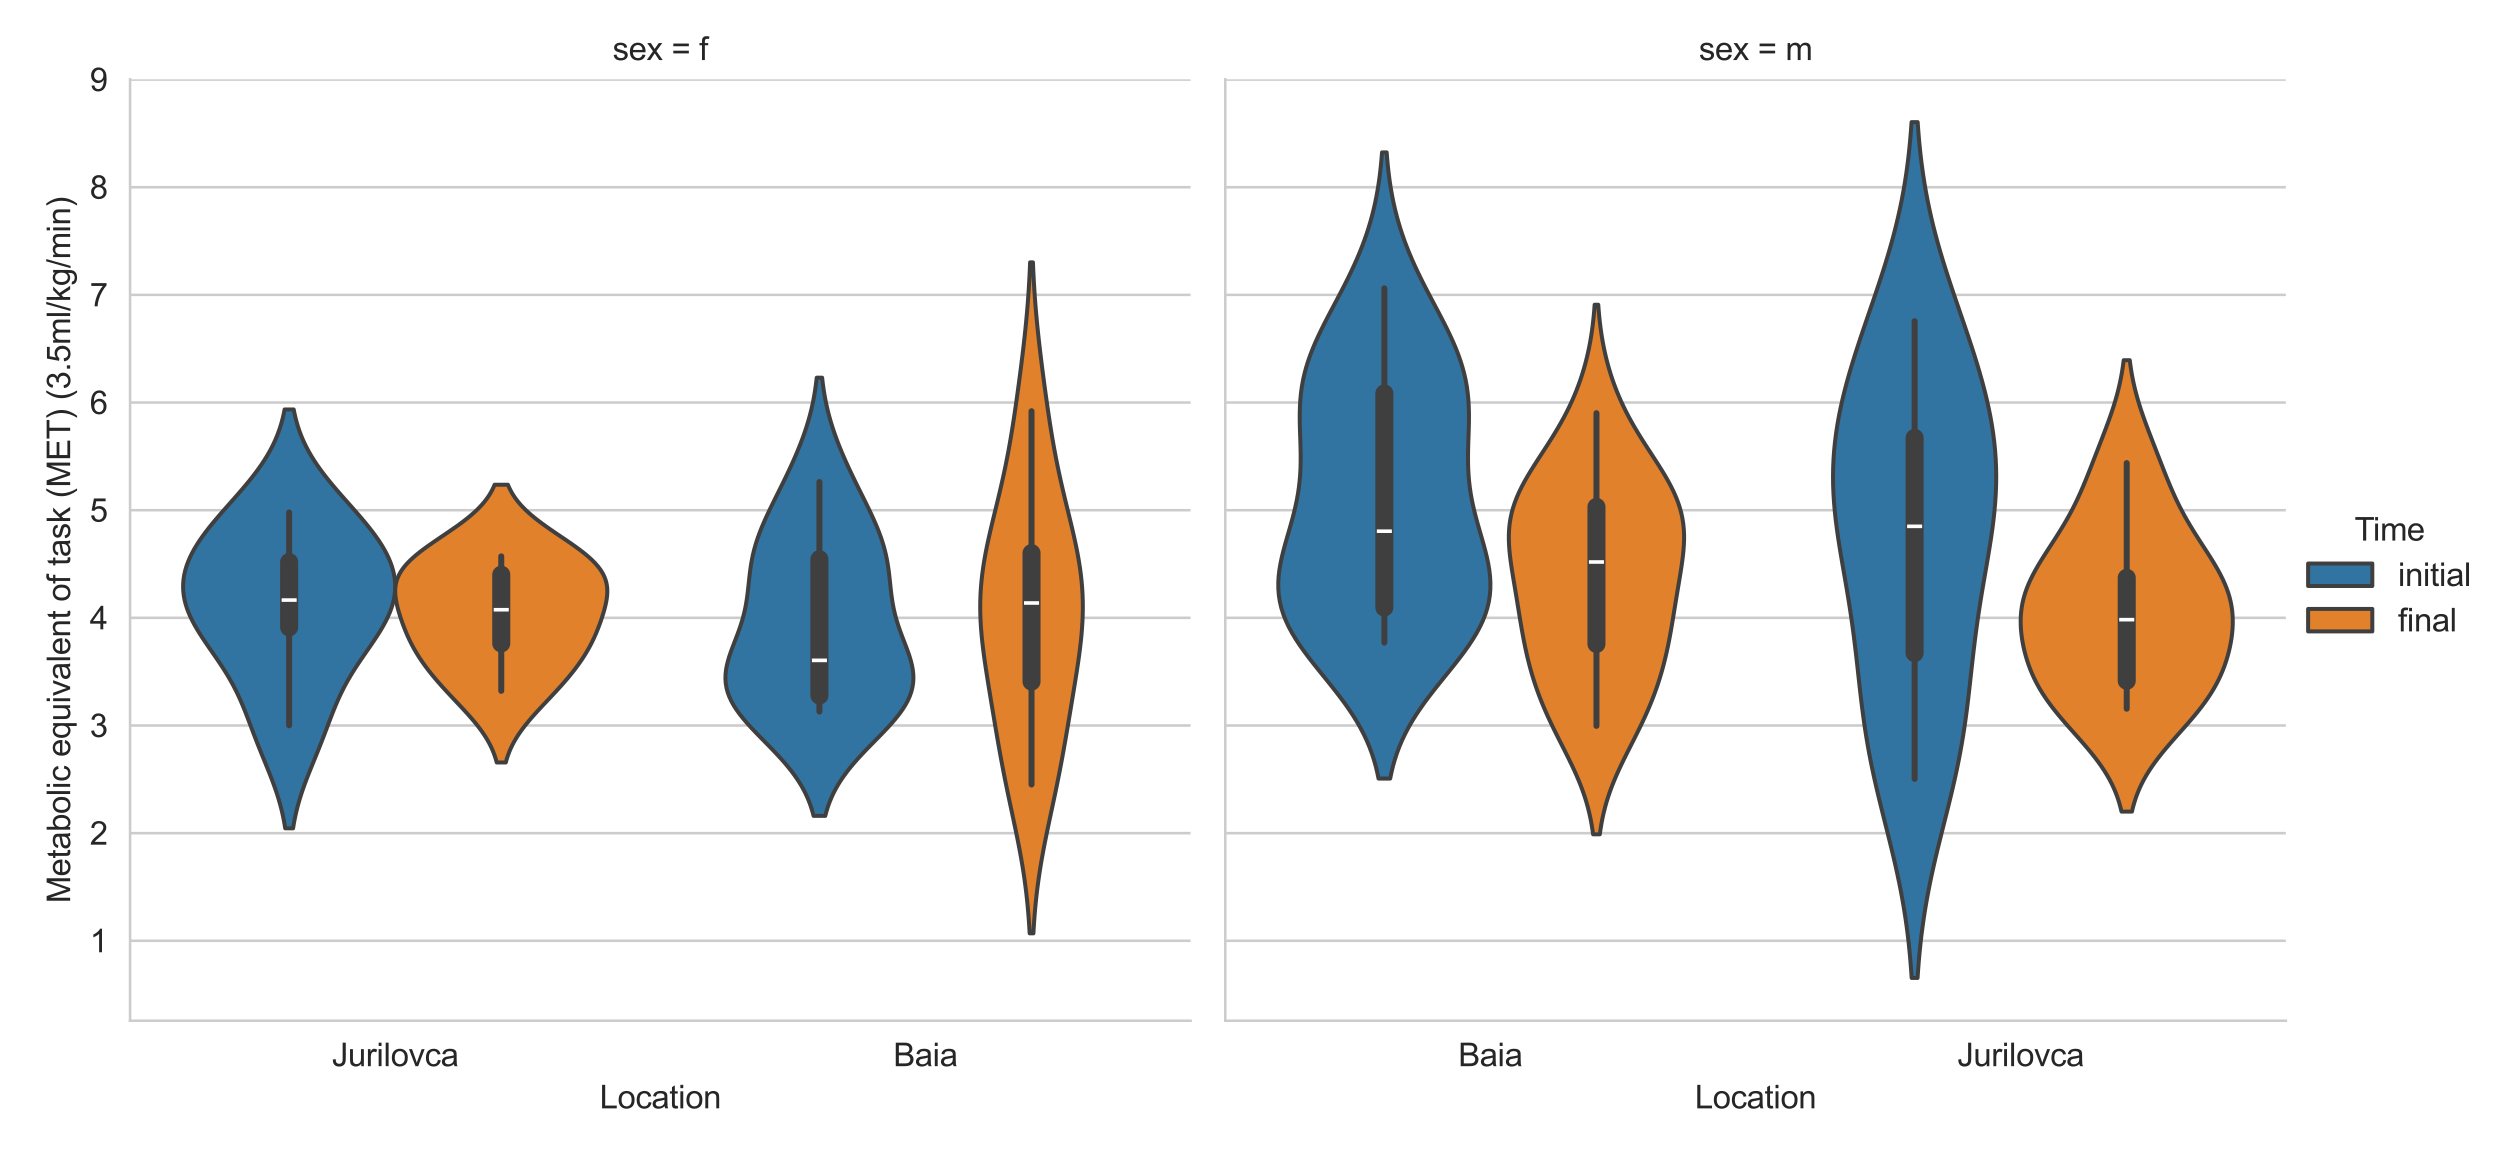 <?xml version="1.0" encoding="utf-8" standalone="no"?>
<!DOCTYPE svg PUBLIC "-//W3C//DTD SVG 1.1//EN"
  "http://www.w3.org/Graphics/SVG/1.1/DTD/svg11.dtd">
<svg xmlns:xlink="http://www.w3.org/1999/xlink" width="778.95pt" height="360pt" viewBox="0 0 778.95 360" xmlns="http://www.w3.org/2000/svg" version="1.1">
 <defs>
  <style type="text/css">*{stroke-linejoin: round; stroke-linecap: butt}</style>
 </defs>
 <g id="figure_1">
  <g id="patch_1">
   <path d="M 0 360 
L 778.95 360 
L 778.95 0 
L 0 0 
z
" style="fill: #ffffff"/>
  </g>
  <g id="axes_1">
   <g id="patch_2">
    <path d="M 40.527 318.04 
L 370.969 318.04 
L 370.969 24.72 
L 40.527 24.72 
z
" style="fill: #ffffff"/>
   </g>
   <g id="matplotlib.axis_1">
    <g id="xtick_1">
     <g id="text_1">
      <!-- Jurilovca -->
      <g style="fill: #262626" transform="translate(103.409 332.198) scale(0.1 -0.1)">
       <defs>
        <path id="ArialMT-4a" d="M 184 1300 
L 731 1375 
Q 753 850 928 656 
Q 1103 463 1413 463 
Q 1641 463 1806 567 
Q 1972 672 2034 851 
Q 2097 1031 2097 1425 
L 2097 4581 
L 2703 4581 
L 2703 1459 
Q 2703 884 2564 568 
Q 2425 253 2123 87 
Q 1822 -78 1416 -78 
Q 813 -78 492 269 
Q 172 616 184 1300 
z
" transform="scale(0.016)"/>
        <path id="ArialMT-75" d="M 2597 0 
L 2597 488 
Q 2209 -75 1544 -75 
Q 1250 -75 995 37 
Q 741 150 617 320 
Q 494 491 444 738 
Q 409 903 409 1263 
L 409 3319 
L 972 3319 
L 972 1478 
Q 972 1038 1006 884 
Q 1059 663 1231 536 
Q 1403 409 1656 409 
Q 1909 409 2131 539 
Q 2353 669 2445 892 
Q 2538 1116 2538 1541 
L 2538 3319 
L 3100 3319 
L 3100 0 
L 2597 0 
z
" transform="scale(0.016)"/>
        <path id="ArialMT-72" d="M 416 0 
L 416 3319 
L 922 3319 
L 922 2816 
Q 1116 3169 1280 3281 
Q 1444 3394 1641 3394 
Q 1925 3394 2219 3213 
L 2025 2691 
Q 1819 2813 1613 2813 
Q 1428 2813 1281 2702 
Q 1134 2591 1072 2394 
Q 978 2094 978 1738 
L 978 0 
L 416 0 
z
" transform="scale(0.016)"/>
        <path id="ArialMT-69" d="M 425 3934 
L 425 4581 
L 988 4581 
L 988 3934 
L 425 3934 
z
M 425 0 
L 425 3319 
L 988 3319 
L 988 0 
L 425 0 
z
" transform="scale(0.016)"/>
        <path id="ArialMT-6c" d="M 409 0 
L 409 4581 
L 972 4581 
L 972 0 
L 409 0 
z
" transform="scale(0.016)"/>
        <path id="ArialMT-6f" d="M 213 1659 
Q 213 2581 725 3025 
Q 1153 3394 1769 3394 
Q 2453 3394 2887 2945 
Q 3322 2497 3322 1706 
Q 3322 1066 3130 698 
Q 2938 331 2570 128 
Q 2203 -75 1769 -75 
Q 1072 -75 642 372 
Q 213 819 213 1659 
z
M 791 1659 
Q 791 1022 1069 705 
Q 1347 388 1769 388 
Q 2188 388 2466 706 
Q 2744 1025 2744 1678 
Q 2744 2294 2464 2611 
Q 2184 2928 1769 2928 
Q 1347 2928 1069 2612 
Q 791 2297 791 1659 
z
" transform="scale(0.016)"/>
        <path id="ArialMT-76" d="M 1344 0 
L 81 3319 
L 675 3319 
L 1388 1331 
Q 1503 1009 1600 663 
Q 1675 925 1809 1294 
L 2547 3319 
L 3125 3319 
L 1869 0 
L 1344 0 
z
" transform="scale(0.016)"/>
        <path id="ArialMT-63" d="M 2588 1216 
L 3141 1144 
Q 3050 572 2676 248 
Q 2303 -75 1759 -75 
Q 1078 -75 664 370 
Q 250 816 250 1647 
Q 250 2184 428 2587 
Q 606 2991 970 3192 
Q 1334 3394 1763 3394 
Q 2303 3394 2647 3120 
Q 2991 2847 3088 2344 
L 2541 2259 
Q 2463 2594 2264 2762 
Q 2066 2931 1784 2931 
Q 1359 2931 1093 2626 
Q 828 2322 828 1663 
Q 828 994 1084 691 
Q 1341 388 1753 388 
Q 2084 388 2306 591 
Q 2528 794 2588 1216 
z
" transform="scale(0.016)"/>
        <path id="ArialMT-61" d="M 2588 409 
Q 2275 144 1986 34 
Q 1697 -75 1366 -75 
Q 819 -75 525 192 
Q 231 459 231 875 
Q 231 1119 342 1320 
Q 453 1522 633 1644 
Q 813 1766 1038 1828 
Q 1203 1872 1538 1913 
Q 2219 1994 2541 2106 
Q 2544 2222 2544 2253 
Q 2544 2597 2384 2738 
Q 2169 2928 1744 2928 
Q 1347 2928 1158 2789 
Q 969 2650 878 2297 
L 328 2372 
Q 403 2725 575 2942 
Q 747 3159 1072 3276 
Q 1397 3394 1825 3394 
Q 2250 3394 2515 3294 
Q 2781 3194 2906 3042 
Q 3031 2891 3081 2659 
Q 3109 2516 3109 2141 
L 3109 1391 
Q 3109 606 3145 398 
Q 3181 191 3288 0 
L 2700 0 
Q 2613 175 2588 409 
z
M 2541 1666 
Q 2234 1541 1622 1453 
Q 1275 1403 1131 1340 
Q 988 1278 909 1158 
Q 831 1038 831 891 
Q 831 666 1001 516 
Q 1172 366 1500 366 
Q 1825 366 2078 508 
Q 2331 650 2450 897 
Q 2541 1088 2541 1459 
L 2541 1666 
z
" transform="scale(0.016)"/>
       </defs>
       <use xlink:href="#ArialMT-4a"/>
       <use xlink:href="#ArialMT-75" x="50"/>
       <use xlink:href="#ArialMT-72" x="105.615"/>
       <use xlink:href="#ArialMT-69" x="138.916"/>
       <use xlink:href="#ArialMT-6c" x="161.133"/>
       <use xlink:href="#ArialMT-6f" x="183.35"/>
       <use xlink:href="#ArialMT-76" x="238.965"/>
       <use xlink:href="#ArialMT-63" x="288.965"/>
       <use xlink:href="#ArialMT-61" x="338.965"/>
      </g>
     </g>
    </g>
    <g id="xtick_2">
     <g id="text_2">
      <!-- Baia -->
      <g style="fill: #262626" transform="translate(278.352 332.198) scale(0.1 -0.1)">
       <defs>
        <path id="ArialMT-42" d="M 469 0 
L 469 4581 
L 2188 4581 
Q 2713 4581 3030 4442 
Q 3347 4303 3526 4014 
Q 3706 3725 3706 3409 
Q 3706 3116 3547 2856 
Q 3388 2597 3066 2438 
Q 3481 2316 3704 2022 
Q 3928 1728 3928 1328 
Q 3928 1006 3792 729 
Q 3656 453 3456 303 
Q 3256 153 2954 76 
Q 2653 0 2216 0 
L 469 0 
z
M 1075 2656 
L 2066 2656 
Q 2469 2656 2644 2709 
Q 2875 2778 2992 2937 
Q 3109 3097 3109 3338 
Q 3109 3566 3000 3739 
Q 2891 3913 2687 3977 
Q 2484 4041 1991 4041 
L 1075 4041 
L 1075 2656 
z
M 1075 541 
L 2216 541 
Q 2509 541 2628 563 
Q 2838 600 2978 687 
Q 3119 775 3209 942 
Q 3300 1109 3300 1328 
Q 3300 1584 3169 1773 
Q 3038 1963 2805 2039 
Q 2572 2116 2134 2116 
L 1075 2116 
L 1075 541 
z
" transform="scale(0.016)"/>
       </defs>
       <use xlink:href="#ArialMT-42"/>
       <use xlink:href="#ArialMT-61" x="66.699"/>
       <use xlink:href="#ArialMT-69" x="122.314"/>
       <use xlink:href="#ArialMT-61" x="144.531"/>
      </g>
     </g>
    </g>
    <g id="text_3">
     <!-- Location -->
     <g style="fill: #262626" transform="translate(186.846 345.343) scale(0.1 -0.1)">
      <defs>
       <path id="ArialMT-4c" d="M 469 0 
L 469 4581 
L 1075 4581 
L 1075 541 
L 3331 541 
L 3331 0 
L 469 0 
z
" transform="scale(0.016)"/>
       <path id="ArialMT-74" d="M 1650 503 
L 1731 6 
Q 1494 -44 1306 -44 
Q 1000 -44 831 53 
Q 663 150 594 308 
Q 525 466 525 972 
L 525 2881 
L 113 2881 
L 113 3319 
L 525 3319 
L 525 4141 
L 1084 4478 
L 1084 3319 
L 1650 3319 
L 1650 2881 
L 1084 2881 
L 1084 941 
Q 1084 700 1114 631 
Q 1144 563 1211 522 
Q 1278 481 1403 481 
Q 1497 481 1650 503 
z
" transform="scale(0.016)"/>
       <path id="ArialMT-6e" d="M 422 0 
L 422 3319 
L 928 3319 
L 928 2847 
Q 1294 3394 1984 3394 
Q 2284 3394 2536 3286 
Q 2788 3178 2913 3003 
Q 3038 2828 3088 2588 
Q 3119 2431 3119 2041 
L 3119 0 
L 2556 0 
L 2556 2019 
Q 2556 2363 2490 2533 
Q 2425 2703 2258 2804 
Q 2091 2906 1866 2906 
Q 1506 2906 1245 2678 
Q 984 2450 984 1813 
L 984 0 
L 422 0 
z
" transform="scale(0.016)"/>
      </defs>
      <use xlink:href="#ArialMT-4c"/>
      <use xlink:href="#ArialMT-6f" x="55.615"/>
      <use xlink:href="#ArialMT-63" x="111.23"/>
      <use xlink:href="#ArialMT-61" x="161.23"/>
      <use xlink:href="#ArialMT-74" x="216.846"/>
      <use xlink:href="#ArialMT-69" x="244.629"/>
      <use xlink:href="#ArialMT-6f" x="266.846"/>
      <use xlink:href="#ArialMT-6e" x="322.461"/>
     </g>
    </g>
   </g>
   <g id="matplotlib.axis_2">
    <g id="ytick_1">
     <g id="line2d_1">
      <path d="M 40.527 293.138 
L 370.969 293.138 
" clip-path="url(#pbc654b9e82)" style="fill: none; stroke: #cccccc; stroke-width: 0.8; stroke-linecap: round"/>
     </g>
     <g id="text_4">
      <!-- 1 -->
      <g style="fill: #262626" transform="translate(27.966 296.717) scale(0.1 -0.1)">
       <defs>
        <path id="ArialMT-31" d="M 2384 0 
L 1822 0 
L 1822 3584 
Q 1619 3391 1289 3197 
Q 959 3003 697 2906 
L 697 3450 
Q 1169 3672 1522 3987 
Q 1875 4303 2022 4600 
L 2384 4600 
L 2384 0 
z
" transform="scale(0.016)"/>
       </defs>
       <use xlink:href="#ArialMT-31"/>
      </g>
     </g>
    </g>
    <g id="ytick_2">
     <g id="line2d_2">
      <path d="M 40.527 259.595 
L 370.969 259.595 
" clip-path="url(#pbc654b9e82)" style="fill: none; stroke: #cccccc; stroke-width: 0.8; stroke-linecap: round"/>
     </g>
     <g id="text_5">
      <!-- 2 -->
      <g style="fill: #262626" transform="translate(27.966 263.174) scale(0.1 -0.1)">
       <defs>
        <path id="ArialMT-32" d="M 3222 541 
L 3222 0 
L 194 0 
Q 188 203 259 391 
Q 375 700 629 1000 
Q 884 1300 1366 1694 
Q 2113 2306 2375 2664 
Q 2638 3022 2638 3341 
Q 2638 3675 2398 3904 
Q 2159 4134 1775 4134 
Q 1369 4134 1125 3890 
Q 881 3647 878 3216 
L 300 3275 
Q 359 3922 746 4261 
Q 1134 4600 1788 4600 
Q 2447 4600 2831 4234 
Q 3216 3869 3216 3328 
Q 3216 3053 3103 2787 
Q 2991 2522 2730 2228 
Q 2469 1934 1863 1422 
Q 1356 997 1212 845 
Q 1069 694 975 541 
L 3222 541 
z
" transform="scale(0.016)"/>
       </defs>
       <use xlink:href="#ArialMT-32"/>
      </g>
     </g>
    </g>
    <g id="ytick_3">
     <g id="line2d_3">
      <path d="M 40.527 226.052 
L 370.969 226.052 
" clip-path="url(#pbc654b9e82)" style="fill: none; stroke: #cccccc; stroke-width: 0.8; stroke-linecap: round"/>
     </g>
     <g id="text_6">
      <!-- 3 -->
      <g style="fill: #262626" transform="translate(27.966 229.631) scale(0.1 -0.1)">
       <defs>
        <path id="ArialMT-33" d="M 269 1209 
L 831 1284 
Q 928 806 1161 595 
Q 1394 384 1728 384 
Q 2125 384 2398 659 
Q 2672 934 2672 1341 
Q 2672 1728 2419 1979 
Q 2166 2231 1775 2231 
Q 1616 2231 1378 2169 
L 1441 2663 
Q 1497 2656 1531 2656 
Q 1891 2656 2178 2843 
Q 2466 3031 2466 3422 
Q 2466 3731 2256 3934 
Q 2047 4138 1716 4138 
Q 1388 4138 1169 3931 
Q 950 3725 888 3313 
L 325 3413 
Q 428 3978 793 4289 
Q 1159 4600 1703 4600 
Q 2078 4600 2393 4439 
Q 2709 4278 2876 4000 
Q 3044 3722 3044 3409 
Q 3044 3113 2884 2869 
Q 2725 2625 2413 2481 
Q 2819 2388 3044 2092 
Q 3269 1797 3269 1353 
Q 3269 753 2831 336 
Q 2394 -81 1725 -81 
Q 1122 -81 723 278 
Q 325 638 269 1209 
z
" transform="scale(0.016)"/>
       </defs>
       <use xlink:href="#ArialMT-33"/>
      </g>
     </g>
    </g>
    <g id="ytick_4">
     <g id="line2d_4">
      <path d="M 40.527 192.508 
L 370.969 192.508 
" clip-path="url(#pbc654b9e82)" style="fill: none; stroke: #cccccc; stroke-width: 0.8; stroke-linecap: round"/>
     </g>
     <g id="text_7">
      <!-- 4 -->
      <g style="fill: #262626" transform="translate(27.966 196.087) scale(0.1 -0.1)">
       <defs>
        <path id="ArialMT-34" d="M 2069 0 
L 2069 1097 
L 81 1097 
L 81 1613 
L 2172 4581 
L 2631 4581 
L 2631 1613 
L 3250 1613 
L 3250 1097 
L 2631 1097 
L 2631 0 
L 2069 0 
z
M 2069 1613 
L 2069 3678 
L 634 1613 
L 2069 1613 
z
" transform="scale(0.016)"/>
       </defs>
       <use xlink:href="#ArialMT-34"/>
      </g>
     </g>
    </g>
    <g id="ytick_5">
     <g id="line2d_5">
      <path d="M 40.527 158.965 
L 370.969 158.965 
" clip-path="url(#pbc654b9e82)" style="fill: none; stroke: #cccccc; stroke-width: 0.8; stroke-linecap: round"/>
     </g>
     <g id="text_8">
      <!-- 5 -->
      <g style="fill: #262626" transform="translate(27.966 162.544) scale(0.1 -0.1)">
       <defs>
        <path id="ArialMT-35" d="M 266 1200 
L 856 1250 
Q 922 819 1161 601 
Q 1400 384 1738 384 
Q 2144 384 2425 690 
Q 2706 997 2706 1503 
Q 2706 1984 2436 2262 
Q 2166 2541 1728 2541 
Q 1456 2541 1237 2417 
Q 1019 2294 894 2097 
L 366 2166 
L 809 4519 
L 3088 4519 
L 3088 3981 
L 1259 3981 
L 1013 2750 
Q 1425 3038 1878 3038 
Q 2478 3038 2890 2622 
Q 3303 2206 3303 1553 
Q 3303 931 2941 478 
Q 2500 -78 1738 -78 
Q 1113 -78 717 272 
Q 322 622 266 1200 
z
" transform="scale(0.016)"/>
       </defs>
       <use xlink:href="#ArialMT-35"/>
      </g>
     </g>
    </g>
    <g id="ytick_6">
     <g id="line2d_6">
      <path d="M 40.527 125.422 
L 370.969 125.422 
" clip-path="url(#pbc654b9e82)" style="fill: none; stroke: #cccccc; stroke-width: 0.8; stroke-linecap: round"/>
     </g>
     <g id="text_9">
      <!-- 6 -->
      <g style="fill: #262626" transform="translate(27.966 129) scale(0.1 -0.1)">
       <defs>
        <path id="ArialMT-36" d="M 3184 3459 
L 2625 3416 
Q 2550 3747 2413 3897 
Q 2184 4138 1850 4138 
Q 1581 4138 1378 3988 
Q 1113 3794 959 3422 
Q 806 3050 800 2363 
Q 1003 2672 1297 2822 
Q 1591 2972 1913 2972 
Q 2475 2972 2870 2558 
Q 3266 2144 3266 1488 
Q 3266 1056 3080 686 
Q 2894 316 2569 119 
Q 2244 -78 1831 -78 
Q 1128 -78 684 439 
Q 241 956 241 2144 
Q 241 3472 731 4075 
Q 1159 4600 1884 4600 
Q 2425 4600 2770 4297 
Q 3116 3994 3184 3459 
z
M 888 1484 
Q 888 1194 1011 928 
Q 1134 663 1356 523 
Q 1578 384 1822 384 
Q 2178 384 2434 671 
Q 2691 959 2691 1453 
Q 2691 1928 2437 2201 
Q 2184 2475 1800 2475 
Q 1419 2475 1153 2201 
Q 888 1928 888 1484 
z
" transform="scale(0.016)"/>
       </defs>
       <use xlink:href="#ArialMT-36"/>
      </g>
     </g>
    </g>
    <g id="ytick_7">
     <g id="line2d_7">
      <path d="M 40.527 91.878 
L 370.969 91.878 
" clip-path="url(#pbc654b9e82)" style="fill: none; stroke: #cccccc; stroke-width: 0.8; stroke-linecap: round"/>
     </g>
     <g id="text_10">
      <!-- 7 -->
      <g style="fill: #262626" transform="translate(27.966 95.457) scale(0.1 -0.1)">
       <defs>
        <path id="ArialMT-37" d="M 303 3981 
L 303 4522 
L 3269 4522 
L 3269 4084 
Q 2831 3619 2401 2847 
Q 1972 2075 1738 1259 
Q 1569 684 1522 0 
L 944 0 
Q 953 541 1156 1306 
Q 1359 2072 1739 2783 
Q 2119 3494 2547 3981 
L 303 3981 
z
" transform="scale(0.016)"/>
       </defs>
       <use xlink:href="#ArialMT-37"/>
      </g>
     </g>
    </g>
    <g id="ytick_8">
     <g id="line2d_8">
      <path d="M 40.527 58.335 
L 370.969 58.335 
" clip-path="url(#pbc654b9e82)" style="fill: none; stroke: #cccccc; stroke-width: 0.8; stroke-linecap: round"/>
     </g>
     <g id="text_11">
      <!-- 8 -->
      <g style="fill: #262626" transform="translate(27.966 61.914) scale(0.1 -0.1)">
       <defs>
        <path id="ArialMT-38" d="M 1131 2484 
Q 781 2613 612 2850 
Q 444 3088 444 3419 
Q 444 3919 803 4259 
Q 1163 4600 1759 4600 
Q 2359 4600 2725 4251 
Q 3091 3903 3091 3403 
Q 3091 3084 2923 2848 
Q 2756 2613 2416 2484 
Q 2838 2347 3058 2040 
Q 3278 1734 3278 1309 
Q 3278 722 2862 322 
Q 2447 -78 1769 -78 
Q 1091 -78 675 323 
Q 259 725 259 1325 
Q 259 1772 486 2073 
Q 713 2375 1131 2484 
z
M 1019 3438 
Q 1019 3113 1228 2906 
Q 1438 2700 1772 2700 
Q 2097 2700 2305 2904 
Q 2513 3109 2513 3406 
Q 2513 3716 2298 3927 
Q 2084 4138 1766 4138 
Q 1444 4138 1231 3931 
Q 1019 3725 1019 3438 
z
M 838 1322 
Q 838 1081 952 856 
Q 1066 631 1291 507 
Q 1516 384 1775 384 
Q 2178 384 2440 643 
Q 2703 903 2703 1303 
Q 2703 1709 2433 1975 
Q 2163 2241 1756 2241 
Q 1359 2241 1098 1978 
Q 838 1716 838 1322 
z
" transform="scale(0.016)"/>
       </defs>
       <use xlink:href="#ArialMT-38"/>
      </g>
     </g>
    </g>
    <g id="ytick_9">
     <g id="line2d_9">
      <path d="M 40.527 24.791 
L 370.969 24.791 
" clip-path="url(#pbc654b9e82)" style="fill: none; stroke: #cccccc; stroke-width: 0.8; stroke-linecap: round"/>
     </g>
     <g id="text_12">
      <!-- 9 -->
      <g style="fill: #262626" transform="translate(27.966 28.37) scale(0.1 -0.1)">
       <defs>
        <path id="ArialMT-39" d="M 350 1059 
L 891 1109 
Q 959 728 1153 556 
Q 1347 384 1650 384 
Q 1909 384 2104 503 
Q 2300 622 2425 820 
Q 2550 1019 2634 1356 
Q 2719 1694 2719 2044 
Q 2719 2081 2716 2156 
Q 2547 1888 2255 1720 
Q 1963 1553 1622 1553 
Q 1053 1553 659 1965 
Q 266 2378 266 3053 
Q 266 3750 677 4175 
Q 1088 4600 1706 4600 
Q 2153 4600 2523 4359 
Q 2894 4119 3086 3673 
Q 3278 3228 3278 2384 
Q 3278 1506 3087 986 
Q 2897 466 2520 194 
Q 2144 -78 1638 -78 
Q 1100 -78 759 220 
Q 419 519 350 1059 
z
M 2653 3081 
Q 2653 3566 2395 3850 
Q 2138 4134 1775 4134 
Q 1400 4134 1122 3828 
Q 844 3522 844 3034 
Q 844 2597 1108 2323 
Q 1372 2050 1759 2050 
Q 2150 2050 2401 2323 
Q 2653 2597 2653 3081 
z
" transform="scale(0.016)"/>
       </defs>
       <use xlink:href="#ArialMT-39"/>
      </g>
     </g>
    </g>
    <g id="text_13">
     <!-- Metabolic equivalent of task (MET) (3.5ml/kg/min) -->
     <g style="fill: #262626" transform="translate(21.861 281.41) rotate(-90) scale(0.1 -0.1)">
      <defs>
       <path id="ArialMT-4d" d="M 475 0 
L 475 4581 
L 1388 4581 
L 2472 1338 
Q 2622 884 2691 659 
Q 2769 909 2934 1394 
L 4031 4581 
L 4847 4581 
L 4847 0 
L 4263 0 
L 4263 3834 
L 2931 0 
L 2384 0 
L 1059 3900 
L 1059 0 
L 475 0 
z
" transform="scale(0.016)"/>
       <path id="ArialMT-65" d="M 2694 1069 
L 3275 997 
Q 3138 488 2766 206 
Q 2394 -75 1816 -75 
Q 1088 -75 661 373 
Q 234 822 234 1631 
Q 234 2469 665 2931 
Q 1097 3394 1784 3394 
Q 2450 3394 2872 2941 
Q 3294 2488 3294 1666 
Q 3294 1616 3291 1516 
L 816 1516 
Q 847 969 1125 678 
Q 1403 388 1819 388 
Q 2128 388 2347 550 
Q 2566 713 2694 1069 
z
M 847 1978 
L 2700 1978 
Q 2663 2397 2488 2606 
Q 2219 2931 1791 2931 
Q 1403 2931 1139 2672 
Q 875 2413 847 1978 
z
" transform="scale(0.016)"/>
       <path id="ArialMT-62" d="M 941 0 
L 419 0 
L 419 4581 
L 981 4581 
L 981 2947 
Q 1338 3394 1891 3394 
Q 2197 3394 2470 3270 
Q 2744 3147 2920 2923 
Q 3097 2700 3197 2384 
Q 3297 2069 3297 1709 
Q 3297 856 2875 390 
Q 2453 -75 1863 -75 
Q 1275 -75 941 416 
L 941 0 
z
M 934 1684 
Q 934 1088 1097 822 
Q 1363 388 1816 388 
Q 2184 388 2453 708 
Q 2722 1028 2722 1663 
Q 2722 2313 2464 2622 
Q 2206 2931 1841 2931 
Q 1472 2931 1203 2611 
Q 934 2291 934 1684 
z
" transform="scale(0.016)"/>
       <path id="ArialMT-20" transform="scale(0.016)"/>
       <path id="ArialMT-71" d="M 2538 -1272 
L 2538 353 
Q 2406 169 2170 47 
Q 1934 -75 1669 -75 
Q 1078 -75 651 397 
Q 225 869 225 1691 
Q 225 2191 398 2587 
Q 572 2984 901 3189 
Q 1231 3394 1625 3394 
Q 2241 3394 2594 2875 
L 2594 3319 
L 3100 3319 
L 3100 -1272 
L 2538 -1272 
z
M 803 1669 
Q 803 1028 1072 708 
Q 1341 388 1716 388 
Q 2075 388 2334 692 
Q 2594 997 2594 1619 
Q 2594 2281 2320 2615 
Q 2047 2950 1678 2950 
Q 1313 2950 1058 2639 
Q 803 2328 803 1669 
z
" transform="scale(0.016)"/>
       <path id="ArialMT-66" d="M 556 0 
L 556 2881 
L 59 2881 
L 59 3319 
L 556 3319 
L 556 3672 
Q 556 4006 616 4169 
Q 697 4388 901 4523 
Q 1106 4659 1475 4659 
Q 1713 4659 2000 4603 
L 1916 4113 
Q 1741 4144 1584 4144 
Q 1328 4144 1222 4034 
Q 1116 3925 1116 3625 
L 1116 3319 
L 1763 3319 
L 1763 2881 
L 1116 2881 
L 1116 0 
L 556 0 
z
" transform="scale(0.016)"/>
       <path id="ArialMT-73" d="M 197 991 
L 753 1078 
Q 800 744 1014 566 
Q 1228 388 1613 388 
Q 2000 388 2187 545 
Q 2375 703 2375 916 
Q 2375 1106 2209 1216 
Q 2094 1291 1634 1406 
Q 1016 1563 777 1677 
Q 538 1791 414 1992 
Q 291 2194 291 2438 
Q 291 2659 392 2848 
Q 494 3038 669 3163 
Q 800 3259 1026 3326 
Q 1253 3394 1513 3394 
Q 1903 3394 2198 3281 
Q 2494 3169 2634 2976 
Q 2775 2784 2828 2463 
L 2278 2388 
Q 2241 2644 2061 2787 
Q 1881 2931 1553 2931 
Q 1166 2931 1000 2803 
Q 834 2675 834 2503 
Q 834 2394 903 2306 
Q 972 2216 1119 2156 
Q 1203 2125 1616 2013 
Q 2213 1853 2448 1751 
Q 2684 1650 2818 1456 
Q 2953 1263 2953 975 
Q 2953 694 2789 445 
Q 2625 197 2315 61 
Q 2006 -75 1616 -75 
Q 969 -75 630 194 
Q 291 463 197 991 
z
" transform="scale(0.016)"/>
       <path id="ArialMT-6b" d="M 425 0 
L 425 4581 
L 988 4581 
L 988 1969 
L 2319 3319 
L 3047 3319 
L 1778 2088 
L 3175 0 
L 2481 0 
L 1384 1697 
L 988 1316 
L 988 0 
L 425 0 
z
" transform="scale(0.016)"/>
       <path id="ArialMT-28" d="M 1497 -1347 
Q 1031 -759 709 28 
Q 388 816 388 1659 
Q 388 2403 628 3084 
Q 909 3875 1497 4659 
L 1900 4659 
Q 1522 4009 1400 3731 
Q 1209 3300 1100 2831 
Q 966 2247 966 1656 
Q 966 153 1900 -1347 
L 1497 -1347 
z
" transform="scale(0.016)"/>
       <path id="ArialMT-45" d="M 506 0 
L 506 4581 
L 3819 4581 
L 3819 4041 
L 1113 4041 
L 1113 2638 
L 3647 2638 
L 3647 2100 
L 1113 2100 
L 1113 541 
L 3925 541 
L 3925 0 
L 506 0 
z
" transform="scale(0.016)"/>
       <path id="ArialMT-54" d="M 1659 0 
L 1659 4041 
L 150 4041 
L 150 4581 
L 3781 4581 
L 3781 4041 
L 2266 4041 
L 2266 0 
L 1659 0 
z
" transform="scale(0.016)"/>
       <path id="ArialMT-29" d="M 791 -1347 
L 388 -1347 
Q 1322 153 1322 1656 
Q 1322 2244 1188 2822 
Q 1081 3291 891 3722 
Q 769 4003 388 4659 
L 791 4659 
Q 1378 3875 1659 3084 
Q 1900 2403 1900 1659 
Q 1900 816 1576 28 
Q 1253 -759 791 -1347 
z
" transform="scale(0.016)"/>
       <path id="ArialMT-2e" d="M 581 0 
L 581 641 
L 1222 641 
L 1222 0 
L 581 0 
z
" transform="scale(0.016)"/>
       <path id="ArialMT-6d" d="M 422 0 
L 422 3319 
L 925 3319 
L 925 2853 
Q 1081 3097 1340 3245 
Q 1600 3394 1931 3394 
Q 2300 3394 2536 3241 
Q 2772 3088 2869 2813 
Q 3263 3394 3894 3394 
Q 4388 3394 4653 3120 
Q 4919 2847 4919 2278 
L 4919 0 
L 4359 0 
L 4359 2091 
Q 4359 2428 4304 2576 
Q 4250 2725 4106 2815 
Q 3963 2906 3769 2906 
Q 3419 2906 3187 2673 
Q 2956 2441 2956 1928 
L 2956 0 
L 2394 0 
L 2394 2156 
Q 2394 2531 2256 2718 
Q 2119 2906 1806 2906 
Q 1569 2906 1367 2781 
Q 1166 2656 1075 2415 
Q 984 2175 984 1722 
L 984 0 
L 422 0 
z
" transform="scale(0.016)"/>
       <path id="ArialMT-2f" d="M 0 -78 
L 1328 4659 
L 1778 4659 
L 453 -78 
L 0 -78 
z
" transform="scale(0.016)"/>
       <path id="ArialMT-67" d="M 319 -275 
L 866 -356 
Q 900 -609 1056 -725 
Q 1266 -881 1628 -881 
Q 2019 -881 2231 -725 
Q 2444 -569 2519 -288 
Q 2563 -116 2559 434 
Q 2191 0 1641 0 
Q 956 0 581 494 
Q 206 988 206 1678 
Q 206 2153 378 2554 
Q 550 2956 876 3175 
Q 1203 3394 1644 3394 
Q 2231 3394 2613 2919 
L 2613 3319 
L 3131 3319 
L 3131 450 
Q 3131 -325 2973 -648 
Q 2816 -972 2473 -1159 
Q 2131 -1347 1631 -1347 
Q 1038 -1347 672 -1080 
Q 306 -813 319 -275 
z
M 784 1719 
Q 784 1066 1043 766 
Q 1303 466 1694 466 
Q 2081 466 2343 764 
Q 2606 1063 2606 1700 
Q 2606 2309 2336 2618 
Q 2066 2928 1684 2928 
Q 1309 2928 1046 2623 
Q 784 2319 784 1719 
z
" transform="scale(0.016)"/>
      </defs>
      <use xlink:href="#ArialMT-4d"/>
      <use xlink:href="#ArialMT-65" x="83.301"/>
      <use xlink:href="#ArialMT-74" x="138.916"/>
      <use xlink:href="#ArialMT-61" x="166.699"/>
      <use xlink:href="#ArialMT-62" x="222.314"/>
      <use xlink:href="#ArialMT-6f" x="277.93"/>
      <use xlink:href="#ArialMT-6c" x="333.545"/>
      <use xlink:href="#ArialMT-69" x="355.762"/>
      <use xlink:href="#ArialMT-63" x="377.979"/>
      <use xlink:href="#ArialMT-20" x="427.979"/>
      <use xlink:href="#ArialMT-65" x="455.762"/>
      <use xlink:href="#ArialMT-71" x="511.377"/>
      <use xlink:href="#ArialMT-75" x="566.992"/>
      <use xlink:href="#ArialMT-69" x="622.607"/>
      <use xlink:href="#ArialMT-76" x="644.824"/>
      <use xlink:href="#ArialMT-61" x="694.824"/>
      <use xlink:href="#ArialMT-6c" x="750.439"/>
      <use xlink:href="#ArialMT-65" x="772.656"/>
      <use xlink:href="#ArialMT-6e" x="828.271"/>
      <use xlink:href="#ArialMT-74" x="883.887"/>
      <use xlink:href="#ArialMT-20" x="911.67"/>
      <use xlink:href="#ArialMT-6f" x="939.453"/>
      <use xlink:href="#ArialMT-66" x="995.068"/>
      <use xlink:href="#ArialMT-20" x="1022.852"/>
      <use xlink:href="#ArialMT-74" x="1050.635"/>
      <use xlink:href="#ArialMT-61" x="1078.418"/>
      <use xlink:href="#ArialMT-73" x="1134.033"/>
      <use xlink:href="#ArialMT-6b" x="1184.033"/>
      <use xlink:href="#ArialMT-20" x="1234.033"/>
      <use xlink:href="#ArialMT-28" x="1261.816"/>
      <use xlink:href="#ArialMT-4d" x="1295.117"/>
      <use xlink:href="#ArialMT-45" x="1378.418"/>
      <use xlink:href="#ArialMT-54" x="1445.117"/>
      <use xlink:href="#ArialMT-29" x="1506.201"/>
      <use xlink:href="#ArialMT-20" x="1539.502"/>
      <use xlink:href="#ArialMT-28" x="1567.285"/>
      <use xlink:href="#ArialMT-33" x="1600.586"/>
      <use xlink:href="#ArialMT-2e" x="1656.201"/>
      <use xlink:href="#ArialMT-35" x="1683.984"/>
      <use xlink:href="#ArialMT-6d" x="1739.6"/>
      <use xlink:href="#ArialMT-6c" x="1822.9"/>
      <use xlink:href="#ArialMT-2f" x="1845.117"/>
      <use xlink:href="#ArialMT-6b" x="1872.9"/>
      <use xlink:href="#ArialMT-67" x="1922.9"/>
      <use xlink:href="#ArialMT-2f" x="1978.516"/>
      <use xlink:href="#ArialMT-6d" x="2006.299"/>
      <use xlink:href="#ArialMT-69" x="2089.6"/>
      <use xlink:href="#ArialMT-6e" x="2111.816"/>
      <use xlink:href="#ArialMT-29" x="2167.432"/>
     </g>
    </g>
   </g>
   <g id="PolyCollection_1">
    <defs>
     <path id="m8cae5f368d" d="M 91.318 -101.916 
L 88.869 -101.916 
L 88.654 -103.235 
L 88.411 -104.553 
L 88.141 -105.871 
L 87.842 -107.189 
L 87.513 -108.508 
L 87.155 -109.826 
L 86.769 -111.144 
L 86.355 -112.462 
L 85.916 -113.781 
L 85.453 -115.099 
L 84.969 -116.417 
L 84.468 -117.736 
L 83.952 -119.054 
L 83.425 -120.372 
L 82.891 -121.69 
L 82.354 -123.009 
L 81.817 -124.327 
L 81.283 -125.645 
L 80.753 -126.963 
L 80.23 -128.282 
L 79.715 -129.6 
L 79.206 -130.918 
L 78.703 -132.236 
L 78.204 -133.555 
L 77.706 -134.873 
L 77.204 -136.191 
L 76.695 -137.51 
L 76.173 -138.828 
L 75.633 -140.146 
L 75.071 -141.464 
L 74.481 -142.783 
L 73.86 -144.101 
L 73.203 -145.419 
L 72.51 -146.737 
L 71.778 -148.056 
L 71.008 -149.374 
L 70.202 -150.692 
L 69.362 -152.011 
L 68.494 -153.329 
L 67.604 -154.647 
L 66.698 -155.965 
L 65.785 -157.284 
L 64.873 -158.602 
L 63.972 -159.92 
L 63.091 -161.238 
L 62.239 -162.557 
L 61.428 -163.875 
L 60.664 -165.193 
L 59.957 -166.511 
L 59.313 -167.83 
L 58.741 -169.148 
L 58.245 -170.466 
L 57.83 -171.785 
L 57.501 -173.103 
L 57.259 -174.421 
L 57.108 -175.739 
L 57.049 -177.058 
L 57.082 -178.376 
L 57.207 -179.694 
L 57.423 -181.012 
L 57.729 -182.331 
L 58.123 -183.649 
L 58.602 -184.967 
L 59.165 -186.285 
L 59.806 -187.604 
L 60.523 -188.922 
L 61.311 -190.24 
L 62.165 -191.559 
L 63.081 -192.877 
L 64.051 -194.195 
L 65.071 -195.513 
L 66.134 -196.832 
L 67.232 -198.15 
L 68.359 -199.468 
L 69.508 -200.786 
L 70.67 -202.105 
L 71.838 -203.423 
L 73.006 -204.741 
L 74.164 -206.06 
L 75.307 -207.378 
L 76.427 -208.696 
L 77.519 -210.014 
L 78.576 -211.333 
L 79.592 -212.651 
L 80.565 -213.969 
L 81.489 -215.287 
L 82.362 -216.606 
L 83.181 -217.924 
L 83.945 -219.242 
L 84.653 -220.56 
L 85.304 -221.879 
L 85.901 -223.197 
L 86.443 -224.515 
L 86.932 -225.834 
L 87.371 -227.152 
L 87.763 -228.47 
L 88.109 -229.788 
L 88.414 -231.107 
L 88.68 -232.425 
L 91.506 -232.425 
L 91.506 -232.425 
L 91.773 -231.107 
L 92.077 -229.788 
L 92.424 -228.47 
L 92.815 -227.152 
L 93.254 -225.834 
L 93.744 -224.515 
L 94.286 -223.197 
L 94.882 -221.879 
L 95.534 -220.56 
L 96.242 -219.242 
L 97.006 -217.924 
L 97.825 -216.606 
L 98.698 -215.287 
L 99.622 -213.969 
L 100.594 -212.651 
L 101.611 -211.333 
L 102.668 -210.014 
L 103.759 -208.696 
L 104.88 -207.378 
L 106.023 -206.06 
L 107.181 -204.741 
L 108.348 -203.423 
L 109.517 -202.105 
L 110.679 -200.786 
L 111.827 -199.468 
L 112.954 -198.15 
L 114.053 -196.832 
L 115.115 -195.513 
L 116.135 -194.195 
L 117.106 -192.877 
L 118.021 -191.559 
L 118.876 -190.24 
L 119.664 -188.922 
L 120.381 -187.604 
L 121.022 -186.285 
L 121.584 -184.967 
L 122.064 -183.649 
L 122.458 -182.331 
L 122.764 -181.012 
L 122.98 -179.694 
L 123.105 -178.376 
L 123.138 -177.058 
L 123.078 -175.739 
L 122.927 -174.421 
L 122.686 -173.103 
L 122.357 -171.785 
L 121.942 -170.466 
L 121.446 -169.148 
L 120.873 -167.83 
L 120.23 -166.511 
L 119.523 -165.193 
L 118.759 -163.875 
L 117.947 -162.557 
L 117.096 -161.238 
L 116.215 -159.92 
L 115.314 -158.602 
L 114.402 -157.284 
L 113.489 -155.965 
L 112.583 -154.647 
L 111.692 -153.329 
L 110.824 -152.011 
L 109.985 -150.692 
L 109.179 -149.374 
L 108.409 -148.056 
L 107.677 -146.737 
L 106.983 -145.419 
L 106.327 -144.101 
L 105.706 -142.783 
L 105.116 -141.464 
L 104.554 -140.146 
L 104.014 -138.828 
L 103.492 -137.51 
L 102.983 -136.191 
L 102.481 -134.873 
L 101.983 -133.555 
L 101.483 -132.236 
L 100.981 -130.918 
L 100.472 -129.6 
L 99.956 -128.282 
L 99.433 -126.963 
L 98.904 -125.645 
L 98.369 -124.327 
L 97.832 -123.009 
L 97.295 -121.69 
L 96.762 -120.372 
L 96.235 -119.054 
L 95.719 -117.736 
L 95.218 -116.417 
L 94.734 -115.099 
L 94.271 -113.781 
L 93.831 -112.462 
L 93.418 -111.144 
L 93.031 -109.826 
L 92.674 -108.508 
L 92.345 -107.189 
L 92.046 -105.871 
L 91.776 -104.553 
L 91.533 -103.235 
L 91.318 -101.916 
z
" style="stroke: #3f3f3f; stroke-width: 1.25"/>
    </defs>
    <g clip-path="url(#pbc654b9e82)">
     <use xlink:href="#m8cae5f368d" x="0" y="360" style="fill: #3274a1; stroke: #3f3f3f; stroke-width: 1.25"/>
    </g>
   </g>
   <g id="PolyCollection_2">
    <defs>
     <path id="m5ddba9c1fa" d="M 157.593 -122.432 
L 154.77 -122.432 
L 154.527 -123.306 
L 154.254 -124.18 
L 153.947 -125.054 
L 153.606 -125.928 
L 153.228 -126.802 
L 152.814 -127.676 
L 152.361 -128.551 
L 151.871 -129.425 
L 151.343 -130.299 
L 150.777 -131.173 
L 150.175 -132.047 
L 149.538 -132.921 
L 148.869 -133.795 
L 148.169 -134.669 
L 147.442 -135.544 
L 146.69 -136.418 
L 145.917 -137.292 
L 145.127 -138.166 
L 144.323 -139.04 
L 143.509 -139.914 
L 142.688 -140.788 
L 141.864 -141.662 
L 141.041 -142.536 
L 140.22 -143.411 
L 139.407 -144.285 
L 138.602 -145.159 
L 137.808 -146.033 
L 137.029 -146.907 
L 136.265 -147.781 
L 135.518 -148.655 
L 134.79 -149.529 
L 134.083 -150.404 
L 133.397 -151.278 
L 132.734 -152.152 
L 132.094 -153.026 
L 131.478 -153.9 
L 130.887 -154.774 
L 130.321 -155.648 
L 129.781 -156.522 
L 129.265 -157.396 
L 128.774 -158.271 
L 128.307 -159.145 
L 127.863 -160.019 
L 127.441 -160.893 
L 127.04 -161.767 
L 126.658 -162.641 
L 126.294 -163.515 
L 125.946 -164.389 
L 125.614 -165.264 
L 125.297 -166.138 
L 124.993 -167.012 
L 124.704 -167.886 
L 124.429 -168.76 
L 124.172 -169.634 
L 123.933 -170.508 
L 123.716 -171.382 
L 123.526 -172.256 
L 123.367 -173.131 
L 123.245 -174.005 
L 123.167 -174.879 
L 123.138 -175.753 
L 123.165 -176.627 
L 123.256 -177.501 
L 123.417 -178.375 
L 123.655 -179.249 
L 123.974 -180.124 
L 124.379 -180.998 
L 124.874 -181.872 
L 125.459 -182.746 
L 126.137 -183.62 
L 126.905 -184.494 
L 127.76 -185.368 
L 128.699 -186.242 
L 129.715 -187.116 
L 130.801 -187.991 
L 131.948 -188.865 
L 133.146 -189.739 
L 134.386 -190.613 
L 135.655 -191.487 
L 136.943 -192.361 
L 138.238 -193.235 
L 139.529 -194.109 
L 140.804 -194.984 
L 142.054 -195.858 
L 143.269 -196.732 
L 144.441 -197.606 
L 145.563 -198.48 
L 146.628 -199.354 
L 147.633 -200.228 
L 148.573 -201.102 
L 149.447 -201.976 
L 150.253 -202.851 
L 150.991 -203.725 
L 151.662 -204.599 
L 152.269 -205.473 
L 152.813 -206.347 
L 153.297 -207.221 
L 153.726 -208.095 
L 154.103 -208.969 
L 158.26 -208.969 
L 158.26 -208.969 
L 158.637 -208.095 
L 159.066 -207.221 
L 159.551 -206.347 
L 160.095 -205.473 
L 160.701 -204.599 
L 161.373 -203.725 
L 162.111 -202.851 
L 162.917 -201.976 
L 163.791 -201.102 
L 164.731 -200.228 
L 165.735 -199.354 
L 166.801 -198.48 
L 167.923 -197.606 
L 169.095 -196.732 
L 170.31 -195.858 
L 171.56 -194.984 
L 172.835 -194.109 
L 174.125 -193.235 
L 175.42 -192.361 
L 176.708 -191.487 
L 177.978 -190.613 
L 179.217 -189.739 
L 180.416 -188.865 
L 181.563 -187.991 
L 182.649 -187.116 
L 183.665 -186.242 
L 184.604 -185.368 
L 185.459 -184.494 
L 186.227 -183.62 
L 186.904 -182.746 
L 187.49 -181.872 
L 187.984 -180.998 
L 188.39 -180.124 
L 188.709 -179.249 
L 188.946 -178.375 
L 189.107 -177.501 
L 189.198 -176.627 
L 189.226 -175.753 
L 189.197 -174.879 
L 189.118 -174.005 
L 188.996 -173.131 
L 188.837 -172.256 
L 188.647 -171.382 
L 188.431 -170.508 
L 188.192 -169.634 
L 187.934 -168.76 
L 187.66 -167.886 
L 187.371 -167.012 
L 187.067 -166.138 
L 186.749 -165.264 
L 186.417 -164.389 
L 186.07 -163.515 
L 185.706 -162.641 
L 185.324 -161.767 
L 184.923 -160.893 
L 184.501 -160.019 
L 184.057 -159.145 
L 183.59 -158.271 
L 183.099 -157.396 
L 182.583 -156.522 
L 182.042 -155.648 
L 181.476 -154.774 
L 180.885 -153.9 
L 180.27 -153.026 
L 179.63 -152.152 
L 178.967 -151.278 
L 178.281 -150.404 
L 177.573 -149.529 
L 176.846 -148.655 
L 176.099 -147.781 
L 175.335 -146.907 
L 174.555 -146.033 
L 173.762 -145.159 
L 172.957 -144.285 
L 172.143 -143.411 
L 171.323 -142.536 
L 170.499 -141.662 
L 169.675 -140.788 
L 168.855 -139.914 
L 168.04 -139.04 
L 167.236 -138.166 
L 166.446 -137.292 
L 165.674 -136.418 
L 164.922 -135.544 
L 164.195 -134.669 
L 163.495 -133.795 
L 162.826 -132.921 
L 162.189 -132.047 
L 161.587 -131.173 
L 161.021 -130.299 
L 160.493 -129.425 
L 160.002 -128.551 
L 159.55 -127.676 
L 159.135 -126.802 
L 158.758 -125.928 
L 158.417 -125.054 
L 158.11 -124.18 
L 157.836 -123.306 
L 157.593 -122.432 
z
" style="stroke: #3f3f3f; stroke-width: 1.25"/>
    </defs>
    <g clip-path="url(#pbc654b9e82)">
     <use xlink:href="#m5ddba9c1fa" x="0" y="360" style="fill: #e1812c; stroke: #3f3f3f; stroke-width: 1.25"/>
    </g>
   </g>
   <g id="PolyCollection_3">
    <defs>
     <path id="m280b8e4de1" d="M 257.132 -105.79 
L 253.496 -105.79 
L 253.126 -107.169 
L 252.698 -108.548 
L 252.208 -109.927 
L 251.649 -111.306 
L 251.019 -112.686 
L 250.313 -114.065 
L 249.529 -115.444 
L 248.667 -116.823 
L 247.725 -118.202 
L 246.707 -119.581 
L 245.615 -120.96 
L 244.454 -122.339 
L 243.233 -123.718 
L 241.959 -125.097 
L 240.645 -126.477 
L 239.303 -127.856 
L 237.948 -129.235 
L 236.594 -130.614 
L 235.259 -131.993 
L 233.959 -133.372 
L 232.713 -134.751 
L 231.535 -136.13 
L 230.443 -137.509 
L 229.451 -138.889 
L 228.57 -140.268 
L 227.813 -141.647 
L 227.186 -143.026 
L 226.694 -144.405 
L 226.339 -145.784 
L 226.12 -147.163 
L 226.032 -148.542 
L 226.068 -149.921 
L 226.218 -151.3 
L 226.47 -152.68 
L 226.809 -154.059 
L 227.219 -155.438 
L 227.685 -156.817 
L 228.189 -158.196 
L 228.714 -159.575 
L 229.246 -160.954 
L 229.77 -162.333 
L 230.274 -163.712 
L 230.747 -165.092 
L 231.182 -166.471 
L 231.574 -167.85 
L 231.921 -169.229 
L 232.222 -170.608 
L 232.48 -171.987 
L 232.7 -173.366 
L 232.889 -174.745 
L 233.054 -176.124 
L 233.205 -177.503 
L 233.35 -178.883 
L 233.5 -180.262 
L 233.663 -181.641 
L 233.847 -183.02 
L 234.061 -184.399 
L 234.31 -185.778 
L 234.599 -187.157 
L 234.93 -188.536 
L 235.306 -189.915 
L 235.727 -191.295 
L 236.191 -192.674 
L 236.697 -194.053 
L 237.24 -195.432 
L 237.818 -196.811 
L 238.424 -198.19 
L 239.056 -199.569 
L 239.707 -200.948 
L 240.373 -202.327 
L 241.05 -203.706 
L 241.734 -205.086 
L 242.42 -206.465 
L 243.105 -207.844 
L 243.786 -209.223 
L 244.461 -210.602 
L 245.127 -211.981 
L 245.782 -213.36 
L 246.423 -214.739 
L 247.05 -216.118 
L 247.66 -217.498 
L 248.252 -218.877 
L 248.824 -220.256 
L 249.375 -221.635 
L 249.902 -223.014 
L 250.405 -224.393 
L 250.883 -225.772 
L 251.334 -227.151 
L 251.758 -228.53 
L 252.153 -229.909 
L 252.52 -231.289 
L 252.859 -232.668 
L 253.168 -234.047 
L 253.45 -235.426 
L 253.705 -236.805 
L 253.933 -238.184 
L 254.137 -239.563 
L 254.316 -240.942 
L 254.474 -242.321 
L 256.155 -242.321 
L 256.155 -242.321 
L 256.313 -240.942 
L 256.492 -239.563 
L 256.696 -238.184 
L 256.924 -236.805 
L 257.179 -235.426 
L 257.461 -234.047 
L 257.77 -232.668 
L 258.109 -231.289 
L 258.476 -229.909 
L 258.871 -228.53 
L 259.295 -227.151 
L 259.746 -225.772 
L 260.223 -224.393 
L 260.727 -223.014 
L 261.254 -221.635 
L 261.805 -220.256 
L 262.377 -218.877 
L 262.969 -217.498 
L 263.579 -216.118 
L 264.206 -214.739 
L 264.847 -213.36 
L 265.502 -211.981 
L 266.168 -210.602 
L 266.843 -209.223 
L 267.524 -207.844 
L 268.209 -206.465 
L 268.895 -205.086 
L 269.579 -203.706 
L 270.256 -202.327 
L 270.922 -200.948 
L 271.573 -199.569 
L 272.205 -198.19 
L 272.811 -196.811 
L 273.389 -195.432 
L 273.932 -194.053 
L 274.438 -192.674 
L 274.902 -191.295 
L 275.323 -189.915 
L 275.699 -188.536 
L 276.03 -187.157 
L 276.319 -185.778 
L 276.568 -184.399 
L 276.782 -183.02 
L 276.966 -181.641 
L 277.129 -180.262 
L 277.279 -178.883 
L 277.424 -177.503 
L 277.575 -176.124 
L 277.74 -174.745 
L 277.929 -173.366 
L 278.149 -171.987 
L 278.407 -170.608 
L 278.708 -169.229 
L 279.055 -167.85 
L 279.447 -166.471 
L 279.882 -165.092 
L 280.355 -163.712 
L 280.859 -162.333 
L 281.383 -160.954 
L 281.914 -159.575 
L 282.44 -158.196 
L 282.944 -156.817 
L 283.409 -155.438 
L 283.82 -154.059 
L 284.159 -152.68 
L 284.411 -151.3 
L 284.561 -149.921 
L 284.597 -148.542 
L 284.509 -147.163 
L 284.29 -145.784 
L 283.935 -144.405 
L 283.443 -143.026 
L 282.816 -141.647 
L 282.059 -140.268 
L 281.178 -138.889 
L 280.186 -137.509 
L 279.094 -136.13 
L 277.916 -134.751 
L 276.669 -133.372 
L 275.37 -131.993 
L 274.035 -130.614 
L 272.681 -129.235 
L 271.326 -127.856 
L 269.984 -126.477 
L 268.67 -125.097 
L 267.396 -123.718 
L 266.175 -122.339 
L 265.014 -120.96 
L 263.922 -119.581 
L 262.904 -118.202 
L 261.962 -116.823 
L 261.1 -115.444 
L 260.316 -114.065 
L 259.61 -112.686 
L 258.98 -111.306 
L 258.421 -109.927 
L 257.931 -108.548 
L 257.503 -107.169 
L 257.132 -105.79 
z
" style="stroke: #3f3f3f; stroke-width: 1.25"/>
    </defs>
    <g clip-path="url(#pbc654b9e82)">
     <use xlink:href="#m280b8e4de1" x="0" y="360" style="fill: #3274a1; stroke: #3f3f3f; stroke-width: 1.25"/>
    </g>
   </g>
   <g id="PolyCollection_4">
    <defs>
     <path id="m067a5469f2" d="M 321.986 -69.188 
L 320.819 -69.188 
L 320.696 -71.3 
L 320.553 -73.411 
L 320.389 -75.523 
L 320.201 -77.635 
L 319.99 -79.747 
L 319.754 -81.858 
L 319.492 -83.97 
L 319.205 -86.082 
L 318.892 -88.194 
L 318.554 -90.305 
L 318.194 -92.417 
L 317.811 -94.529 
L 317.41 -96.641 
L 316.992 -98.752 
L 316.561 -100.864 
L 316.12 -102.976 
L 315.672 -105.087 
L 315.221 -107.199 
L 314.77 -109.311 
L 314.321 -111.423 
L 313.879 -113.534 
L 313.444 -115.646 
L 313.019 -117.758 
L 312.604 -119.87 
L 312.199 -121.981 
L 311.806 -124.093 
L 311.422 -126.205 
L 311.046 -128.317 
L 310.679 -130.428 
L 310.317 -132.54 
L 309.959 -134.652 
L 309.604 -136.764 
L 309.251 -138.875 
L 308.899 -140.987 
L 308.549 -143.099 
L 308.201 -145.21 
L 307.857 -147.322 
L 307.52 -149.434 
L 307.192 -151.546 
L 306.877 -153.657 
L 306.58 -155.769 
L 306.306 -157.881 
L 306.06 -159.993 
L 305.846 -162.104 
L 305.67 -164.216 
L 305.538 -166.328 
L 305.451 -168.44 
L 305.416 -170.551 
L 305.433 -172.663 
L 305.505 -174.775 
L 305.633 -176.887 
L 305.815 -178.998 
L 306.051 -181.11 
L 306.338 -183.222 
L 306.672 -185.334 
L 307.049 -187.445 
L 307.464 -189.557 
L 307.911 -191.669 
L 308.385 -193.78 
L 308.878 -195.892 
L 309.385 -198.004 
L 309.899 -200.116 
L 310.416 -202.227 
L 310.929 -204.339 
L 311.434 -206.451 
L 311.927 -208.563 
L 312.406 -210.674 
L 312.867 -212.786 
L 313.31 -214.898 
L 313.734 -217.01 
L 314.138 -219.121 
L 314.524 -221.233 
L 314.893 -223.345 
L 315.245 -225.457 
L 315.584 -227.568 
L 315.911 -229.68 
L 316.226 -231.792 
L 316.533 -233.903 
L 316.833 -236.015 
L 317.125 -238.127 
L 317.412 -240.239 
L 317.694 -242.35 
L 317.969 -244.462 
L 318.239 -246.574 
L 318.501 -248.686 
L 318.756 -250.797 
L 319.002 -252.909 
L 319.238 -255.021 
L 319.463 -257.133 
L 319.675 -259.244 
L 319.875 -261.356 
L 320.061 -263.468 
L 320.232 -265.58 
L 320.389 -267.691 
L 320.532 -269.803 
L 320.659 -271.915 
L 320.773 -274.026 
L 320.874 -276.138 
L 320.962 -278.25 
L 321.844 -278.25 
L 321.844 -278.25 
L 321.932 -276.138 
L 322.032 -274.026 
L 322.146 -271.915 
L 322.274 -269.803 
L 322.417 -267.691 
L 322.573 -265.58 
L 322.745 -263.468 
L 322.931 -261.356 
L 323.13 -259.244 
L 323.343 -257.133 
L 323.568 -255.021 
L 323.804 -252.909 
L 324.05 -250.797 
L 324.305 -248.686 
L 324.567 -246.574 
L 324.837 -244.462 
L 325.112 -242.35 
L 325.393 -240.239 
L 325.68 -238.127 
L 325.973 -236.015 
L 326.272 -233.903 
L 326.579 -231.792 
L 326.895 -229.68 
L 327.222 -227.568 
L 327.56 -225.457 
L 327.913 -223.345 
L 328.282 -221.233 
L 328.668 -219.121 
L 329.072 -217.01 
L 329.496 -214.898 
L 329.939 -212.786 
L 330.4 -210.674 
L 330.878 -208.563 
L 331.372 -206.451 
L 331.877 -204.339 
L 332.39 -202.227 
L 332.906 -200.116 
L 333.421 -198.004 
L 333.928 -195.892 
L 334.421 -193.78 
L 334.894 -191.669 
L 335.342 -189.557 
L 335.757 -187.445 
L 336.134 -185.334 
L 336.468 -183.222 
L 336.755 -181.11 
L 336.991 -178.998 
L 337.173 -176.887 
L 337.301 -174.775 
L 337.373 -172.663 
L 337.39 -170.551 
L 337.354 -168.44 
L 337.268 -166.328 
L 337.135 -164.216 
L 336.96 -162.104 
L 336.746 -159.993 
L 336.5 -157.881 
L 336.225 -155.769 
L 335.929 -153.657 
L 335.614 -151.546 
L 335.286 -149.434 
L 334.948 -147.322 
L 334.605 -145.21 
L 334.257 -143.099 
L 333.907 -140.987 
L 333.555 -138.875 
L 333.202 -136.764 
L 332.847 -134.652 
L 332.489 -132.54 
L 332.127 -130.428 
L 331.759 -128.317 
L 331.384 -126.205 
L 331 -124.093 
L 330.607 -121.981 
L 330.202 -119.87 
L 329.787 -117.758 
L 329.362 -115.646 
L 328.927 -113.534 
L 328.484 -111.423 
L 328.036 -109.311 
L 327.585 -107.199 
L 327.134 -105.087 
L 326.686 -102.976 
L 326.245 -100.864 
L 325.813 -98.752 
L 325.396 -96.641 
L 324.994 -94.529 
L 324.612 -92.417 
L 324.251 -90.305 
L 323.914 -88.194 
L 323.601 -86.082 
L 323.314 -83.97 
L 323.052 -81.858 
L 322.816 -79.747 
L 322.604 -77.635 
L 322.417 -75.523 
L 322.253 -73.411 
L 322.11 -71.3 
L 321.986 -69.188 
z
" style="stroke: #3f3f3f; stroke-width: 1.25"/>
    </defs>
    <g clip-path="url(#pbc654b9e82)">
     <use xlink:href="#m067a5469f2" x="0" y="360" style="fill: #e1812c; stroke: #3f3f3f; stroke-width: 1.25"/>
    </g>
   </g>
   <g id="line2d_10">
    <path d="M 90.093 225.983 
L 90.093 159.676 
" clip-path="url(#pbc654b9e82)" style="fill: none; stroke: #3f3f3f; stroke-width: 1.875; stroke-linecap: round"/>
   </g>
   <g id="line2d_11">
    <path d="M 90.093 195.474 
L 90.093 175.116 
" clip-path="url(#pbc654b9e82)" style="fill: none; stroke: #3f3f3f; stroke-width: 5.625; stroke-linecap: round"/>
   </g>
   <g id="line2d_12">
    <path d="M 90.093 186.97 
" clip-path="url(#pbc654b9e82)" style="fill: none; stroke: #3f3f3f; stroke-width: 1.5; stroke-linecap: round"/>
    <defs>
     <path id="mdf3c9c551f" d="M 2.344 0 
L -2.344 -0 
" style="stroke: #ffffff; stroke-width: 1.125"/>
    </defs>
    <g clip-path="url(#pbc654b9e82)">
     <use xlink:href="#mdf3c9c551f" x="90.093" y="186.97" style="fill: #ffffff; stroke: #ffffff; stroke-width: 1.125"/>
    </g>
   </g>
   <g id="line2d_13">
    <path d="M 156.182 215.246 
L 156.182 173.353 
" clip-path="url(#pbc654b9e82)" style="fill: none; stroke: #3f3f3f; stroke-width: 1.875; stroke-linecap: round"/>
   </g>
   <g id="line2d_14">
    <path d="M 156.182 200.474 
L 156.182 179.058 
" clip-path="url(#pbc654b9e82)" style="fill: none; stroke: #3f3f3f; stroke-width: 5.625; stroke-linecap: round"/>
   </g>
   <g id="line2d_15">
    <path d="M 156.182 189.984 
" clip-path="url(#pbc654b9e82)" style="fill: none; stroke: #3f3f3f; stroke-width: 1.5; stroke-linecap: round"/>
    <g clip-path="url(#pbc654b9e82)">
     <use xlink:href="#mdf3c9c551f" x="156.182" y="189.984" style="fill: #ffffff; stroke: #ffffff; stroke-width: 1.125"/>
    </g>
   </g>
   <g id="line2d_16">
    <path d="M 255.314 221.697 
L 255.314 150.191 
" clip-path="url(#pbc654b9e82)" style="fill: none; stroke: #3f3f3f; stroke-width: 1.875; stroke-linecap: round"/>
   </g>
   <g id="line2d_17">
    <path d="M 255.314 216.704 
L 255.314 174.236 
" clip-path="url(#pbc654b9e82)" style="fill: none; stroke: #3f3f3f; stroke-width: 5.625; stroke-linecap: round"/>
   </g>
   <g id="line2d_18">
    <path d="M 255.314 205.756 
" clip-path="url(#pbc654b9e82)" style="fill: none; stroke: #3f3f3f; stroke-width: 1.5; stroke-linecap: round"/>
    <g clip-path="url(#pbc654b9e82)">
     <use xlink:href="#mdf3c9c551f" x="255.314" y="205.756" style="fill: #ffffff; stroke: #ffffff; stroke-width: 1.125"/>
    </g>
   </g>
   <g id="line2d_19">
    <path d="M 321.403 244.431 
L 321.403 128.131 
" clip-path="url(#pbc654b9e82)" style="fill: none; stroke: #3f3f3f; stroke-width: 1.875; stroke-linecap: round"/>
   </g>
   <g id="line2d_20">
    <path d="M 321.403 212.362 
L 321.403 172.334 
" clip-path="url(#pbc654b9e82)" style="fill: none; stroke: #3f3f3f; stroke-width: 5.625; stroke-linecap: round"/>
   </g>
   <g id="line2d_21">
    <path d="M 321.403 187.876 
" clip-path="url(#pbc654b9e82)" style="fill: none; stroke: #3f3f3f; stroke-width: 1.5; stroke-linecap: round"/>
    <g clip-path="url(#pbc654b9e82)">
     <use xlink:href="#mdf3c9c551f" x="321.403" y="187.876" style="fill: #ffffff; stroke: #ffffff; stroke-width: 1.125"/>
    </g>
   </g>
   <g id="patch_3">
    <path d="M 40.527 318.04 
L 40.527 24.72 
" style="fill: none; stroke: #cccccc; stroke-width: 0.8; stroke-linejoin: miter; stroke-linecap: square"/>
   </g>
   <g id="patch_4">
    <path d="M 40.527 318.04 
L 370.969 318.04 
" style="fill: none; stroke: #cccccc; stroke-width: 0.8; stroke-linejoin: miter; stroke-linecap: square"/>
   </g>
   <g id="text_14">
    <!-- sex = f -->
    <g style="fill: #262626" transform="translate(190.88 18.72) scale(0.1 -0.1)">
     <defs>
      <path id="ArialMT-78" d="M 47 0 
L 1259 1725 
L 138 3319 
L 841 3319 
L 1350 2541 
Q 1494 2319 1581 2169 
Q 1719 2375 1834 2534 
L 2394 3319 
L 3066 3319 
L 1919 1756 
L 3153 0 
L 2463 0 
L 1781 1031 
L 1600 1309 
L 728 0 
L 47 0 
z
" transform="scale(0.016)"/>
      <path id="ArialMT-3d" d="M 3381 2694 
L 356 2694 
L 356 3219 
L 3381 3219 
L 3381 2694 
z
M 3381 1303 
L 356 1303 
L 356 1828 
L 3381 1828 
L 3381 1303 
z
" transform="scale(0.016)"/>
     </defs>
     <use xlink:href="#ArialMT-73"/>
     <use xlink:href="#ArialMT-65" x="50"/>
     <use xlink:href="#ArialMT-78" x="105.615"/>
     <use xlink:href="#ArialMT-20" x="155.615"/>
     <use xlink:href="#ArialMT-3d" x="183.398"/>
     <use xlink:href="#ArialMT-20" x="241.797"/>
     <use xlink:href="#ArialMT-66" x="269.58"/>
    </g>
   </g>
  </g>
  <g id="axes_2">
   <g id="patch_5">
    <path d="M 381.768 318.04 
L 712.211 318.04 
L 712.211 24.72 
L 381.768 24.72 
z
" style="fill: #ffffff"/>
   </g>
   <g id="matplotlib.axis_3">
    <g id="xtick_3">
     <g id="text_15">
      <!-- Baia -->
      <g style="fill: #262626" transform="translate(454.372 332.198) scale(0.1 -0.1)">
       <use xlink:href="#ArialMT-42"/>
       <use xlink:href="#ArialMT-61" x="66.699"/>
       <use xlink:href="#ArialMT-69" x="122.314"/>
       <use xlink:href="#ArialMT-61" x="144.531"/>
      </g>
     </g>
    </g>
    <g id="xtick_4">
     <g id="text_16">
      <!-- Jurilovca -->
      <g style="fill: #262626" transform="translate(609.872 332.198) scale(0.1 -0.1)">
       <use xlink:href="#ArialMT-4a"/>
       <use xlink:href="#ArialMT-75" x="50"/>
       <use xlink:href="#ArialMT-72" x="105.615"/>
       <use xlink:href="#ArialMT-69" x="138.916"/>
       <use xlink:href="#ArialMT-6c" x="161.133"/>
       <use xlink:href="#ArialMT-6f" x="183.35"/>
       <use xlink:href="#ArialMT-76" x="238.965"/>
       <use xlink:href="#ArialMT-63" x="288.965"/>
       <use xlink:href="#ArialMT-61" x="338.965"/>
      </g>
     </g>
    </g>
    <g id="text_17">
     <!-- Location -->
     <g style="fill: #262626" transform="translate(528.087 345.343) scale(0.1 -0.1)">
      <use xlink:href="#ArialMT-4c"/>
      <use xlink:href="#ArialMT-6f" x="55.615"/>
      <use xlink:href="#ArialMT-63" x="111.23"/>
      <use xlink:href="#ArialMT-61" x="161.23"/>
      <use xlink:href="#ArialMT-74" x="216.846"/>
      <use xlink:href="#ArialMT-69" x="244.629"/>
      <use xlink:href="#ArialMT-6f" x="266.846"/>
      <use xlink:href="#ArialMT-6e" x="322.461"/>
     </g>
    </g>
   </g>
   <g id="matplotlib.axis_4">
    <g id="ytick_10">
     <g id="line2d_22">
      <path d="M 381.768 293.138 
L 712.211 293.138 
" clip-path="url(#pf175e9fd50)" style="fill: none; stroke: #cccccc; stroke-width: 0.8; stroke-linecap: round"/>
     </g>
    </g>
    <g id="ytick_11">
     <g id="line2d_23">
      <path d="M 381.768 259.595 
L 712.211 259.595 
" clip-path="url(#pf175e9fd50)" style="fill: none; stroke: #cccccc; stroke-width: 0.8; stroke-linecap: round"/>
     </g>
    </g>
    <g id="ytick_12">
     <g id="line2d_24">
      <path d="M 381.768 226.052 
L 712.211 226.052 
" clip-path="url(#pf175e9fd50)" style="fill: none; stroke: #cccccc; stroke-width: 0.8; stroke-linecap: round"/>
     </g>
    </g>
    <g id="ytick_13">
     <g id="line2d_25">
      <path d="M 381.768 192.508 
L 712.211 192.508 
" clip-path="url(#pf175e9fd50)" style="fill: none; stroke: #cccccc; stroke-width: 0.8; stroke-linecap: round"/>
     </g>
    </g>
    <g id="ytick_14">
     <g id="line2d_26">
      <path d="M 381.768 158.965 
L 712.211 158.965 
" clip-path="url(#pf175e9fd50)" style="fill: none; stroke: #cccccc; stroke-width: 0.8; stroke-linecap: round"/>
     </g>
    </g>
    <g id="ytick_15">
     <g id="line2d_27">
      <path d="M 381.768 125.422 
L 712.211 125.422 
" clip-path="url(#pf175e9fd50)" style="fill: none; stroke: #cccccc; stroke-width: 0.8; stroke-linecap: round"/>
     </g>
    </g>
    <g id="ytick_16">
     <g id="line2d_28">
      <path d="M 381.768 91.878 
L 712.211 91.878 
" clip-path="url(#pf175e9fd50)" style="fill: none; stroke: #cccccc; stroke-width: 0.8; stroke-linecap: round"/>
     </g>
    </g>
    <g id="ytick_17">
     <g id="line2d_29">
      <path d="M 381.768 58.335 
L 712.211 58.335 
" clip-path="url(#pf175e9fd50)" style="fill: none; stroke: #cccccc; stroke-width: 0.8; stroke-linecap: round"/>
     </g>
    </g>
    <g id="ytick_18">
     <g id="line2d_30">
      <path d="M 381.768 24.791 
L 712.211 24.791 
" clip-path="url(#pf175e9fd50)" style="fill: none; stroke: #cccccc; stroke-width: 0.8; stroke-linecap: round"/>
     </g>
    </g>
   </g>
   <g id="PolyCollection_5">
    <defs>
     <path id="m2631eaa2be" d="M 433.148 -117.415 
L 429.521 -117.415 
L 429.11 -119.386 
L 428.627 -121.356 
L 428.066 -123.327 
L 427.421 -125.298 
L 426.684 -127.269 
L 425.853 -129.239 
L 424.923 -131.21 
L 423.894 -133.181 
L 422.766 -135.152 
L 421.542 -137.122 
L 420.228 -139.093 
L 418.832 -141.064 
L 417.366 -143.035 
L 415.842 -145.005 
L 414.276 -146.976 
L 412.687 -148.947 
L 411.093 -150.918 
L 409.515 -152.888 
L 407.974 -154.859 
L 406.491 -156.83 
L 405.088 -158.801 
L 403.782 -160.771 
L 402.59 -162.742 
L 401.529 -164.713 
L 400.608 -166.684 
L 399.838 -168.655 
L 399.222 -170.625 
L 398.763 -172.596 
L 398.459 -174.567 
L 398.304 -176.538 
L 398.29 -178.508 
L 398.406 -180.479 
L 398.638 -182.45 
L 398.971 -184.421 
L 399.388 -186.391 
L 399.87 -188.362 
L 400.399 -190.333 
L 400.958 -192.304 
L 401.53 -194.274 
L 402.096 -196.245 
L 402.643 -198.216 
L 403.158 -200.187 
L 403.628 -202.157 
L 404.046 -204.128 
L 404.405 -206.099 
L 404.7 -208.07 
L 404.93 -210.041 
L 405.098 -212.011 
L 405.205 -213.982 
L 405.258 -215.953 
L 405.266 -217.924 
L 405.237 -219.894 
L 405.183 -221.865 
L 405.116 -223.836 
L 405.049 -225.807 
L 404.995 -227.777 
L 404.969 -229.748 
L 404.982 -231.719 
L 405.047 -233.69 
L 405.173 -235.66 
L 405.37 -237.631 
L 405.644 -239.602 
L 406.002 -241.573 
L 406.444 -243.543 
L 406.972 -245.514 
L 407.585 -247.485 
L 408.278 -249.456 
L 409.046 -251.426 
L 409.881 -253.397 
L 410.777 -255.368 
L 411.722 -257.339 
L 412.707 -259.31 
L 413.722 -261.28 
L 414.757 -263.251 
L 415.801 -265.222 
L 416.844 -267.193 
L 417.879 -269.163 
L 418.895 -271.134 
L 419.888 -273.105 
L 420.849 -275.076 
L 421.774 -277.046 
L 422.658 -279.017 
L 423.498 -280.988 
L 424.291 -282.959 
L 425.035 -284.929 
L 425.73 -286.9 
L 426.374 -288.871 
L 426.967 -290.842 
L 427.511 -292.812 
L 428.006 -294.783 
L 428.454 -296.754 
L 428.856 -298.725 
L 429.216 -300.696 
L 429.535 -302.666 
L 429.815 -304.637 
L 430.061 -306.608 
L 430.274 -308.579 
L 430.458 -310.549 
L 430.615 -312.52 
L 432.055 -312.52 
L 432.055 -312.52 
L 432.212 -310.549 
L 432.395 -308.579 
L 432.608 -306.608 
L 432.854 -304.637 
L 433.135 -302.666 
L 433.454 -300.696 
L 433.813 -298.725 
L 434.216 -296.754 
L 434.664 -294.783 
L 435.159 -292.812 
L 435.702 -290.842 
L 436.296 -288.871 
L 436.94 -286.9 
L 437.634 -284.929 
L 438.378 -282.959 
L 439.171 -280.988 
L 440.011 -279.017 
L 440.895 -277.046 
L 441.82 -275.076 
L 442.782 -273.105 
L 443.774 -271.134 
L 444.791 -269.163 
L 445.825 -267.193 
L 446.868 -265.222 
L 447.912 -263.251 
L 448.947 -261.28 
L 449.962 -259.31 
L 450.947 -257.339 
L 451.893 -255.368 
L 452.788 -253.397 
L 453.624 -251.426 
L 454.392 -249.456 
L 455.085 -247.485 
L 455.697 -245.514 
L 456.225 -243.543 
L 456.668 -241.573 
L 457.025 -239.602 
L 457.3 -237.631 
L 457.496 -235.66 
L 457.623 -233.69 
L 457.687 -231.719 
L 457.7 -229.748 
L 457.674 -227.777 
L 457.621 -225.807 
L 457.554 -223.836 
L 457.487 -221.865 
L 457.433 -219.894 
L 457.404 -217.924 
L 457.411 -215.953 
L 457.464 -213.982 
L 457.572 -212.011 
L 457.739 -210.041 
L 457.969 -208.07 
L 458.265 -206.099 
L 458.623 -204.128 
L 459.041 -202.157 
L 459.511 -200.187 
L 460.026 -198.216 
L 460.573 -196.245 
L 461.14 -194.274 
L 461.711 -192.304 
L 462.27 -190.333 
L 462.8 -188.362 
L 463.282 -186.391 
L 463.698 -184.421 
L 464.031 -182.45 
L 464.263 -180.479 
L 464.379 -178.508 
L 464.365 -176.538 
L 464.21 -174.567 
L 463.906 -172.596 
L 463.447 -170.625 
L 462.832 -168.655 
L 462.061 -166.684 
L 461.141 -164.713 
L 460.079 -162.742 
L 458.888 -160.771 
L 457.582 -158.801 
L 456.178 -156.83 
L 454.695 -154.859 
L 453.155 -152.888 
L 451.577 -150.918 
L 449.983 -148.947 
L 448.393 -146.976 
L 446.827 -145.005 
L 445.303 -143.035 
L 443.837 -141.064 
L 442.441 -139.093 
L 441.127 -137.122 
L 439.904 -135.152 
L 438.776 -133.181 
L 437.746 -131.21 
L 436.817 -129.239 
L 435.985 -127.269 
L 435.249 -125.298 
L 434.603 -123.327 
L 434.042 -121.356 
L 433.56 -119.386 
L 433.148 -117.415 
z
" style="stroke: #3f3f3f; stroke-width: 1.25"/>
    </defs>
    <g clip-path="url(#pf175e9fd50)">
     <use xlink:href="#m2631eaa2be" x="0" y="360" style="fill: #3274a1; stroke: #3f3f3f; stroke-width: 1.25"/>
    </g>
   </g>
   <g id="PolyCollection_6">
    <defs>
     <path id="m98da9c7356" d="M 498.465 -100.042 
L 496.381 -100.042 
L 496.144 -101.709 
L 495.867 -103.376 
L 495.546 -105.042 
L 495.179 -106.709 
L 494.763 -108.376 
L 494.297 -110.043 
L 493.779 -111.709 
L 493.211 -113.376 
L 492.593 -115.043 
L 491.928 -116.71 
L 491.22 -118.376 
L 490.472 -120.043 
L 489.692 -121.71 
L 488.885 -123.377 
L 488.057 -125.043 
L 487.218 -126.71 
L 486.372 -128.377 
L 485.529 -130.044 
L 484.694 -131.71 
L 483.875 -133.377 
L 483.075 -135.044 
L 482.301 -136.711 
L 481.556 -138.377 
L 480.842 -140.044 
L 480.162 -141.711 
L 479.517 -143.378 
L 478.908 -145.045 
L 478.333 -146.711 
L 477.794 -148.378 
L 477.288 -150.045 
L 476.814 -151.712 
L 476.372 -153.378 
L 475.959 -155.045 
L 475.572 -156.712 
L 475.211 -158.379 
L 474.872 -160.045 
L 474.552 -161.712 
L 474.248 -163.379 
L 473.957 -165.046 
L 473.676 -166.712 
L 473.401 -168.379 
L 473.129 -170.046 
L 472.858 -171.713 
L 472.585 -173.379 
L 472.309 -175.046 
L 472.031 -176.713 
L 471.752 -178.38 
L 471.475 -180.046 
L 471.204 -181.713 
L 470.945 -183.38 
L 470.706 -185.047 
L 470.494 -186.714 
L 470.32 -188.38 
L 470.194 -190.047 
L 470.126 -191.714 
L 470.126 -193.381 
L 470.204 -195.047 
L 470.366 -196.714 
L 470.62 -198.381 
L 470.971 -200.048 
L 471.419 -201.714 
L 471.966 -203.381 
L 472.608 -205.048 
L 473.341 -206.715 
L 474.157 -208.381 
L 475.047 -210.048 
L 476 -211.715 
L 477.004 -213.382 
L 478.048 -215.048 
L 479.118 -216.715 
L 480.201 -218.382 
L 481.286 -220.049 
L 482.362 -221.715 
L 483.42 -223.382 
L 484.45 -225.049 
L 485.447 -226.716 
L 486.406 -228.383 
L 487.321 -230.049 
L 488.191 -231.716 
L 489.014 -233.383 
L 489.79 -235.05 
L 490.519 -236.716 
L 491.202 -238.383 
L 491.838 -240.05 
L 492.431 -241.717 
L 492.98 -243.383 
L 493.488 -245.05 
L 493.956 -246.717 
L 494.384 -248.384 
L 494.775 -250.05 
L 495.13 -251.717 
L 495.45 -253.384 
L 495.737 -255.051 
L 495.992 -256.717 
L 496.218 -258.384 
L 496.415 -260.051 
L 496.587 -261.718 
L 496.735 -263.385 
L 496.861 -265.051 
L 497.985 -265.051 
L 497.985 -265.051 
L 498.111 -263.385 
L 498.259 -261.718 
L 498.431 -260.051 
L 498.629 -258.384 
L 498.854 -256.717 
L 499.109 -255.051 
L 499.396 -253.384 
L 499.716 -251.717 
L 500.071 -250.05 
L 500.462 -248.384 
L 500.89 -246.717 
L 501.358 -245.05 
L 501.866 -243.383 
L 502.415 -241.717 
L 503.008 -240.05 
L 503.645 -238.383 
L 504.327 -236.716 
L 505.056 -235.05 
L 505.832 -233.383 
L 506.655 -231.716 
L 507.525 -230.049 
L 508.441 -228.383 
L 509.399 -226.716 
L 510.396 -225.049 
L 511.426 -223.382 
L 512.484 -221.715 
L 513.56 -220.049 
L 514.645 -218.382 
L 515.729 -216.715 
L 516.798 -215.048 
L 517.842 -213.382 
L 518.846 -211.715 
L 519.799 -210.048 
L 520.689 -208.381 
L 521.505 -206.715 
L 522.238 -205.048 
L 522.88 -203.381 
L 523.427 -201.714 
L 523.875 -200.048 
L 524.226 -198.381 
L 524.48 -196.714 
L 524.643 -195.047 
L 524.72 -193.381 
L 524.72 -191.714 
L 524.652 -190.047 
L 524.526 -188.38 
L 524.352 -186.714 
L 524.14 -185.047 
L 523.901 -183.38 
L 523.642 -181.713 
L 523.371 -180.046 
L 523.094 -178.38 
L 522.815 -176.713 
L 522.537 -175.046 
L 522.261 -173.379 
L 521.988 -171.713 
L 521.717 -170.046 
L 521.445 -168.379 
L 521.17 -166.712 
L 520.889 -165.046 
L 520.598 -163.379 
L 520.295 -161.712 
L 519.975 -160.045 
L 519.635 -158.379 
L 519.274 -156.712 
L 518.888 -155.045 
L 518.474 -153.378 
L 518.032 -151.712 
L 517.558 -150.045 
L 517.053 -148.378 
L 516.513 -146.711 
L 515.939 -145.045 
L 515.329 -143.378 
L 514.684 -141.711 
L 514.004 -140.044 
L 513.29 -138.377 
L 512.545 -136.711 
L 511.771 -135.044 
L 510.971 -133.377 
L 510.152 -131.71 
L 509.317 -130.044 
L 508.474 -128.377 
L 507.629 -126.71 
L 506.789 -125.043 
L 505.961 -123.377 
L 505.154 -121.71 
L 504.374 -120.043 
L 503.627 -118.376 
L 502.918 -116.71 
L 502.253 -115.043 
L 501.635 -113.376 
L 501.067 -111.709 
L 500.549 -110.043 
L 500.083 -108.376 
L 499.667 -106.709 
L 499.3 -105.042 
L 498.979 -103.376 
L 498.702 -101.709 
L 498.465 -100.042 
z
" style="stroke: #3f3f3f; stroke-width: 1.25"/>
    </defs>
    <g clip-path="url(#pf175e9fd50)">
     <use xlink:href="#m98da9c7356" x="0" y="360" style="fill: #e1812c; stroke: #3f3f3f; stroke-width: 1.25"/>
    </g>
   </g>
   <g id="PolyCollection_7">
    <defs>
     <path id="mdeef44bad9" d="M 597.475 -55.293 
L 595.637 -55.293 
L 595.451 -57.986 
L 595.238 -60.68 
L 594.993 -63.373 
L 594.716 -66.067 
L 594.404 -68.76 
L 594.056 -71.454 
L 593.67 -74.147 
L 593.246 -76.841 
L 592.785 -79.534 
L 592.287 -82.228 
L 591.753 -84.921 
L 591.186 -87.614 
L 590.589 -90.308 
L 589.965 -93.001 
L 589.32 -95.695 
L 588.658 -98.388 
L 587.985 -101.082 
L 587.307 -103.775 
L 586.631 -106.469 
L 585.961 -109.162 
L 585.304 -111.856 
L 584.666 -114.549 
L 584.052 -117.243 
L 583.466 -119.936 
L 582.911 -122.63 
L 582.389 -125.323 
L 581.903 -128.017 
L 581.451 -130.71 
L 581.034 -133.404 
L 580.647 -136.097 
L 580.288 -138.791 
L 579.953 -141.484 
L 579.636 -144.178 
L 579.332 -146.871 
L 579.034 -149.565 
L 578.737 -152.258 
L 578.435 -154.951 
L 578.122 -157.645 
L 577.794 -160.338 
L 577.448 -163.032 
L 577.08 -165.725 
L 576.69 -168.419 
L 576.279 -171.112 
L 575.847 -173.806 
L 575.399 -176.499 
L 574.939 -179.193 
L 574.473 -181.886 
L 574.007 -184.58 
L 573.55 -187.273 
L 573.11 -189.967 
L 572.694 -192.66 
L 572.312 -195.354 
L 571.971 -198.047 
L 571.68 -200.741 
L 571.445 -203.434 
L 571.272 -206.128 
L 571.166 -208.821 
L 571.132 -211.515 
L 571.172 -214.208 
L 571.287 -216.902 
L 571.478 -219.595 
L 571.744 -222.289 
L 572.084 -224.982 
L 572.496 -227.675 
L 572.977 -230.369 
L 573.522 -233.062 
L 574.129 -235.756 
L 574.791 -238.449 
L 575.505 -241.143 
L 576.265 -243.836 
L 577.066 -246.53 
L 577.902 -249.223 
L 578.768 -251.917 
L 579.657 -254.61 
L 580.564 -257.304 
L 581.483 -259.997 
L 582.408 -262.691 
L 583.333 -265.384 
L 584.251 -268.078 
L 585.157 -270.771 
L 586.046 -273.465 
L 586.913 -276.158 
L 587.751 -278.852 
L 588.558 -281.545 
L 589.328 -284.239 
L 590.06 -286.932 
L 590.749 -289.626 
L 591.394 -292.319 
L 591.994 -295.012 
L 592.547 -297.706 
L 593.054 -300.399 
L 593.516 -303.093 
L 593.933 -305.786 
L 594.306 -308.48 
L 594.639 -311.173 
L 594.932 -313.867 
L 595.19 -316.56 
L 595.414 -319.254 
L 595.608 -321.947 
L 597.504 -321.947 
L 597.504 -321.947 
L 597.697 -319.254 
L 597.921 -316.56 
L 598.179 -313.867 
L 598.473 -311.173 
L 598.805 -308.48 
L 599.179 -305.786 
L 599.596 -303.093 
L 600.057 -300.399 
L 600.564 -297.706 
L 601.118 -295.012 
L 601.717 -292.319 
L 602.363 -289.626 
L 603.052 -286.932 
L 603.783 -284.239 
L 604.554 -281.545 
L 605.36 -278.852 
L 606.199 -276.158 
L 607.065 -273.465 
L 607.954 -270.771 
L 608.861 -268.078 
L 609.779 -265.384 
L 610.703 -262.691 
L 611.628 -259.997 
L 612.547 -257.304 
L 613.454 -254.61 
L 614.344 -251.917 
L 615.209 -249.223 
L 616.045 -246.53 
L 616.846 -243.836 
L 617.606 -241.143 
L 618.32 -238.449 
L 618.983 -235.756 
L 619.589 -233.062 
L 620.135 -230.369 
L 620.615 -227.675 
L 621.027 -224.982 
L 621.368 -222.289 
L 621.634 -219.595 
L 621.825 -216.902 
L 621.94 -214.208 
L 621.979 -211.515 
L 621.945 -208.821 
L 621.84 -206.128 
L 621.667 -203.434 
L 621.432 -200.741 
L 621.14 -198.047 
L 620.8 -195.354 
L 620.418 -192.66 
L 620.002 -189.967 
L 619.561 -187.273 
L 619.104 -184.58 
L 618.639 -181.886 
L 618.172 -179.193 
L 617.712 -176.499 
L 617.264 -173.806 
L 616.833 -171.112 
L 616.421 -168.419 
L 616.032 -165.725 
L 615.664 -163.032 
L 615.317 -160.338 
L 614.989 -157.645 
L 614.677 -154.951 
L 614.374 -152.258 
L 614.077 -149.565 
L 613.78 -146.871 
L 613.475 -144.178 
L 613.158 -141.484 
L 612.823 -138.791 
L 612.464 -136.097 
L 612.078 -133.404 
L 611.66 -130.71 
L 611.209 -128.017 
L 610.722 -125.323 
L 610.201 -122.63 
L 609.646 -119.936 
L 609.06 -117.243 
L 608.445 -114.549 
L 607.807 -111.856 
L 607.151 -109.162 
L 606.481 -106.469 
L 605.804 -103.775 
L 605.126 -101.082 
L 604.453 -98.388 
L 603.791 -95.695 
L 603.146 -93.001 
L 602.523 -90.308 
L 601.926 -87.614 
L 601.359 -84.921 
L 600.825 -82.228 
L 600.326 -79.534 
L 599.865 -76.841 
L 599.441 -74.147 
L 599.056 -71.454 
L 598.707 -68.76 
L 598.395 -66.067 
L 598.118 -63.373 
L 597.874 -60.68 
L 597.66 -57.986 
L 597.475 -55.293 
z
" style="stroke: #3f3f3f; stroke-width: 1.25"/>
    </defs>
    <g clip-path="url(#pf175e9fd50)">
     <use xlink:href="#mdeef44bad9" x="0" y="360" style="fill: #3274a1; stroke: #3f3f3f; stroke-width: 1.25"/>
    </g>
   </g>
   <g id="PolyCollection_8">
    <defs>
     <path id="m0493afd3fb" d="M 664.276 -107.129 
L 661.013 -107.129 
L 660.669 -108.55 
L 660.271 -109.97 
L 659.813 -111.391 
L 659.291 -112.811 
L 658.701 -114.232 
L 658.041 -115.652 
L 657.307 -117.073 
L 656.5 -118.493 
L 655.62 -119.914 
L 654.67 -121.334 
L 653.652 -122.755 
L 652.573 -124.175 
L 651.438 -125.596 
L 650.257 -127.017 
L 649.039 -128.437 
L 647.795 -129.858 
L 646.536 -131.278 
L 645.273 -132.699 
L 644.019 -134.119 
L 642.786 -135.54 
L 641.584 -136.96 
L 640.423 -138.381 
L 639.312 -139.801 
L 638.257 -141.222 
L 637.265 -142.642 
L 636.337 -144.063 
L 635.477 -145.484 
L 634.685 -146.904 
L 633.959 -148.325 
L 633.298 -149.745 
L 632.699 -151.166 
L 632.158 -152.586 
L 631.672 -154.007 
L 631.238 -155.427 
L 630.855 -156.848 
L 630.521 -158.268 
L 630.236 -159.689 
L 630 -161.109 
L 629.815 -162.53 
L 629.684 -163.951 
L 629.611 -165.371 
L 629.6 -166.792 
L 629.654 -168.212 
L 629.778 -169.633 
L 629.975 -171.053 
L 630.247 -172.474 
L 630.597 -173.894 
L 631.024 -175.315 
L 631.528 -176.735 
L 632.105 -178.156 
L 632.752 -179.577 
L 633.462 -180.997 
L 634.229 -182.418 
L 635.044 -183.838 
L 635.9 -185.259 
L 636.786 -186.679 
L 637.694 -188.1 
L 638.613 -189.52 
L 639.535 -190.941 
L 640.451 -192.361 
L 641.354 -193.782 
L 642.237 -195.202 
L 643.094 -196.623 
L 643.923 -198.044 
L 644.72 -199.464 
L 645.485 -200.885 
L 646.216 -202.305 
L 646.915 -203.726 
L 647.584 -205.146 
L 648.227 -206.567 
L 648.845 -207.987 
L 649.444 -209.408 
L 650.027 -210.828 
L 650.598 -212.249 
L 651.16 -213.669 
L 651.717 -215.09 
L 652.27 -216.511 
L 652.823 -217.931 
L 653.375 -219.352 
L 653.927 -220.772 
L 654.478 -222.193 
L 655.027 -223.613 
L 655.572 -225.034 
L 656.111 -226.454 
L 656.64 -227.875 
L 657.156 -229.295 
L 657.658 -230.716 
L 658.14 -232.136 
L 658.601 -233.557 
L 659.038 -234.978 
L 659.448 -236.398 
L 659.831 -237.819 
L 660.185 -239.239 
L 660.509 -240.66 
L 660.804 -242.08 
L 661.069 -243.501 
L 661.305 -244.921 
L 661.515 -246.342 
L 661.698 -247.762 
L 663.59 -247.762 
L 663.59 -247.762 
L 663.774 -246.342 
L 663.983 -244.921 
L 664.22 -243.501 
L 664.485 -242.08 
L 664.779 -240.66 
L 665.103 -239.239 
L 665.457 -237.819 
L 665.84 -236.398 
L 666.251 -234.978 
L 666.687 -233.557 
L 667.148 -232.136 
L 667.631 -230.716 
L 668.132 -229.295 
L 668.649 -227.875 
L 669.178 -226.454 
L 669.716 -225.034 
L 670.261 -223.613 
L 670.81 -222.193 
L 671.362 -220.772 
L 671.913 -219.352 
L 672.466 -217.931 
L 673.018 -216.511 
L 673.572 -215.09 
L 674.128 -213.669 
L 674.69 -212.249 
L 675.261 -210.828 
L 675.844 -209.408 
L 676.443 -207.987 
L 677.062 -206.567 
L 677.704 -205.146 
L 678.373 -203.726 
L 679.073 -202.305 
L 679.804 -200.885 
L 680.568 -199.464 
L 681.365 -198.044 
L 682.194 -196.623 
L 683.052 -195.202 
L 683.935 -193.782 
L 684.837 -192.361 
L 685.753 -190.941 
L 686.675 -189.52 
L 687.594 -188.1 
L 688.502 -186.679 
L 689.388 -185.259 
L 690.244 -183.838 
L 691.06 -182.418 
L 691.827 -180.997 
L 692.537 -179.577 
L 693.183 -178.156 
L 693.76 -176.735 
L 694.264 -175.315 
L 694.691 -173.894 
L 695.041 -172.474 
L 695.314 -171.053 
L 695.51 -169.633 
L 695.634 -168.212 
L 695.688 -166.792 
L 695.677 -165.371 
L 695.604 -163.951 
L 695.473 -162.53 
L 695.289 -161.109 
L 695.053 -159.689 
L 694.767 -158.268 
L 694.433 -156.848 
L 694.05 -155.427 
L 693.617 -154.007 
L 693.131 -152.586 
L 692.59 -151.166 
L 691.99 -149.745 
L 691.329 -148.325 
L 690.603 -146.904 
L 689.811 -145.484 
L 688.951 -144.063 
L 688.024 -142.642 
L 687.031 -141.222 
L 685.976 -139.801 
L 684.865 -138.381 
L 683.704 -136.96 
L 682.502 -135.54 
L 681.269 -134.119 
L 680.015 -132.699 
L 678.753 -131.278 
L 677.493 -129.858 
L 676.249 -128.437 
L 675.031 -127.017 
L 673.85 -125.596 
L 672.716 -124.175 
L 671.636 -122.755 
L 670.619 -121.334 
L 669.668 -119.914 
L 668.788 -118.493 
L 667.981 -117.073 
L 667.248 -115.652 
L 666.587 -114.232 
L 665.997 -112.811 
L 665.475 -111.391 
L 665.017 -109.97 
L 664.619 -108.55 
L 664.276 -107.129 
z
" style="stroke: #3f3f3f; stroke-width: 1.25"/>
    </defs>
    <g clip-path="url(#pf175e9fd50)">
     <use xlink:href="#m0493afd3fb" x="0" y="360" style="fill: #e1812c; stroke: #3f3f3f; stroke-width: 1.25"/>
    </g>
   </g>
   <g id="patch_6">
    <path d="M 464.379 326.682 
L 464.379 326.682 
L 464.379 326.682 
L 464.379 326.682 
z
" clip-path="url(#pf175e9fd50)" style="fill: #3274a1; stroke: #3f3f3f; stroke-width: 1.25; stroke-linejoin: miter"/>
   </g>
   <g id="patch_7">
    <path d="M 464.379 326.682 
L 464.379 326.682 
L 464.379 326.682 
L 464.379 326.682 
z
" clip-path="url(#pf175e9fd50)" style="fill: #e1812c; stroke: #3f3f3f; stroke-width: 1.25; stroke-linejoin: miter"/>
   </g>
   <g id="line2d_31">
    <path d="M 431.335 200.232 
L 431.335 89.833 
" clip-path="url(#pf175e9fd50)" style="fill: none; stroke: #3f3f3f; stroke-width: 1.875; stroke-linecap: round"/>
   </g>
   <g id="line2d_32">
    <path d="M 431.335 189.291 
L 431.335 122.579 
" clip-path="url(#pf175e9fd50)" style="fill: none; stroke: #3f3f3f; stroke-width: 5.625; stroke-linecap: round"/>
   </g>
   <g id="line2d_33">
    <path d="M 431.335 165.509 
" clip-path="url(#pf175e9fd50)" style="fill: none; stroke: #3f3f3f; stroke-width: 1.5; stroke-linecap: round"/>
    <g clip-path="url(#pf175e9fd50)">
     <use xlink:href="#mdf3c9c551f" x="431.335" y="165.509" style="fill: #ffffff; stroke: #ffffff; stroke-width: 1.125"/>
    </g>
   </g>
   <g id="line2d_34">
    <path d="M 497.423 226.162 
L 497.423 128.745 
" clip-path="url(#pf175e9fd50)" style="fill: none; stroke: #3f3f3f; stroke-width: 1.875; stroke-linecap: round"/>
   </g>
   <g id="line2d_35">
    <path d="M 497.423 200.643 
L 497.423 157.938 
" clip-path="url(#pf175e9fd50)" style="fill: none; stroke: #3f3f3f; stroke-width: 5.625; stroke-linecap: round"/>
   </g>
   <g id="line2d_36">
    <path d="M 497.423 175.099 
" clip-path="url(#pf175e9fd50)" style="fill: none; stroke: #3f3f3f; stroke-width: 1.5; stroke-linecap: round"/>
    <g clip-path="url(#pf175e9fd50)">
     <use xlink:href="#mdf3c9c551f" x="497.423" y="175.099" style="fill: #ffffff; stroke: #ffffff; stroke-width: 1.125"/>
    </g>
   </g>
   <g id="line2d_37">
    <path d="M 596.556 242.671 
L 596.556 100.089 
" clip-path="url(#pf175e9fd50)" style="fill: none; stroke: #3f3f3f; stroke-width: 1.875; stroke-linecap: round"/>
   </g>
   <g id="line2d_38">
    <path d="M 596.556 203.498 
L 596.556 136.428 
" clip-path="url(#pf175e9fd50)" style="fill: none; stroke: #3f3f3f; stroke-width: 5.625; stroke-linecap: round"/>
   </g>
   <g id="line2d_39">
    <path d="M 596.556 163.997 
" clip-path="url(#pf175e9fd50)" style="fill: none; stroke: #3f3f3f; stroke-width: 1.5; stroke-linecap: round"/>
    <g clip-path="url(#pf175e9fd50)">
     <use xlink:href="#mdf3c9c551f" x="596.556" y="163.997" style="fill: #ffffff; stroke: #ffffff; stroke-width: 1.125"/>
    </g>
   </g>
   <g id="line2d_40">
    <path d="M 662.644 220.819 
L 662.644 144.29 
" clip-path="url(#pf175e9fd50)" style="fill: none; stroke: #3f3f3f; stroke-width: 1.875; stroke-linecap: round"/>
   </g>
   <g id="line2d_41">
    <path d="M 662.644 212.116 
L 662.644 180.031 
" clip-path="url(#pf175e9fd50)" style="fill: none; stroke: #3f3f3f; stroke-width: 5.625; stroke-linecap: round"/>
   </g>
   <g id="line2d_42">
    <path d="M 662.644 193.078 
" clip-path="url(#pf175e9fd50)" style="fill: none; stroke: #3f3f3f; stroke-width: 1.5; stroke-linecap: round"/>
    <g clip-path="url(#pf175e9fd50)">
     <use xlink:href="#mdf3c9c551f" x="662.644" y="193.078" style="fill: #ffffff; stroke: #ffffff; stroke-width: 1.125"/>
    </g>
   </g>
   <g id="patch_8">
    <path d="M 381.768 318.04 
L 381.768 24.72 
" style="fill: none; stroke: #cccccc; stroke-width: 0.8; stroke-linejoin: miter; stroke-linecap: square"/>
   </g>
   <g id="patch_9">
    <path d="M 381.768 318.04 
L 712.211 318.04 
" style="fill: none; stroke: #cccccc; stroke-width: 0.8; stroke-linejoin: miter; stroke-linecap: square"/>
   </g>
   <g id="text_18">
    <!-- sex = m -->
    <g style="fill: #262626" transform="translate(529.346 18.72) scale(0.1 -0.1)">
     <use xlink:href="#ArialMT-73"/>
     <use xlink:href="#ArialMT-65" x="50"/>
     <use xlink:href="#ArialMT-78" x="105.615"/>
     <use xlink:href="#ArialMT-20" x="155.615"/>
     <use xlink:href="#ArialMT-3d" x="183.398"/>
     <use xlink:href="#ArialMT-20" x="241.797"/>
     <use xlink:href="#ArialMT-6d" x="269.58"/>
    </g>
   </g>
  </g>
  <g id="legend_1">
   <g id="text_19">
    <!-- Time -->
    <g style="fill: #262626" transform="translate(733.634 168.44) scale(0.1 -0.1)">
     <use xlink:href="#ArialMT-54"/>
     <use xlink:href="#ArialMT-69" x="57.334"/>
     <use xlink:href="#ArialMT-6d" x="79.551"/>
     <use xlink:href="#ArialMT-65" x="162.852"/>
    </g>
   </g>
   <g id="patch_10">
    <path d="M 719.163 182.585 
L 739.163 182.585 
L 739.163 175.585 
L 719.163 175.585 
z
" style="fill: #3274a1; stroke: #3f3f3f; stroke-width: 1.25; stroke-linejoin: miter"/>
   </g>
   <g id="text_20">
    <!-- initial -->
    <g style="fill: #262626" transform="translate(747.163 182.585) scale(0.1 -0.1)">
     <use xlink:href="#ArialMT-69"/>
     <use xlink:href="#ArialMT-6e" x="22.217"/>
     <use xlink:href="#ArialMT-69" x="77.832"/>
     <use xlink:href="#ArialMT-74" x="100.049"/>
     <use xlink:href="#ArialMT-69" x="127.832"/>
     <use xlink:href="#ArialMT-61" x="150.049"/>
     <use xlink:href="#ArialMT-6c" x="205.664"/>
    </g>
   </g>
   <g id="patch_11">
    <path d="M 719.163 196.73 
L 739.163 196.73 
L 739.163 189.73 
L 719.163 189.73 
z
" style="fill: #e1812c; stroke: #3f3f3f; stroke-width: 1.25; stroke-linejoin: miter"/>
   </g>
   <g id="text_21">
    <!-- final -->
    <g style="fill: #262626" transform="translate(747.163 196.73) scale(0.1 -0.1)">
     <use xlink:href="#ArialMT-66"/>
     <use xlink:href="#ArialMT-69" x="27.783"/>
     <use xlink:href="#ArialMT-6e" x="50"/>
     <use xlink:href="#ArialMT-61" x="105.615"/>
     <use xlink:href="#ArialMT-6c" x="161.23"/>
    </g>
   </g>
  </g>
 </g>
 <defs>
  <clipPath id="pbc654b9e82">
   <rect x="40.527" y="24.72" width="330.442" height="293.32"/>
  </clipPath>
  <clipPath id="pf175e9fd50">
   <rect x="381.768" y="24.72" width="330.442" height="293.32"/>
  </clipPath>
 </defs>
</svg>
